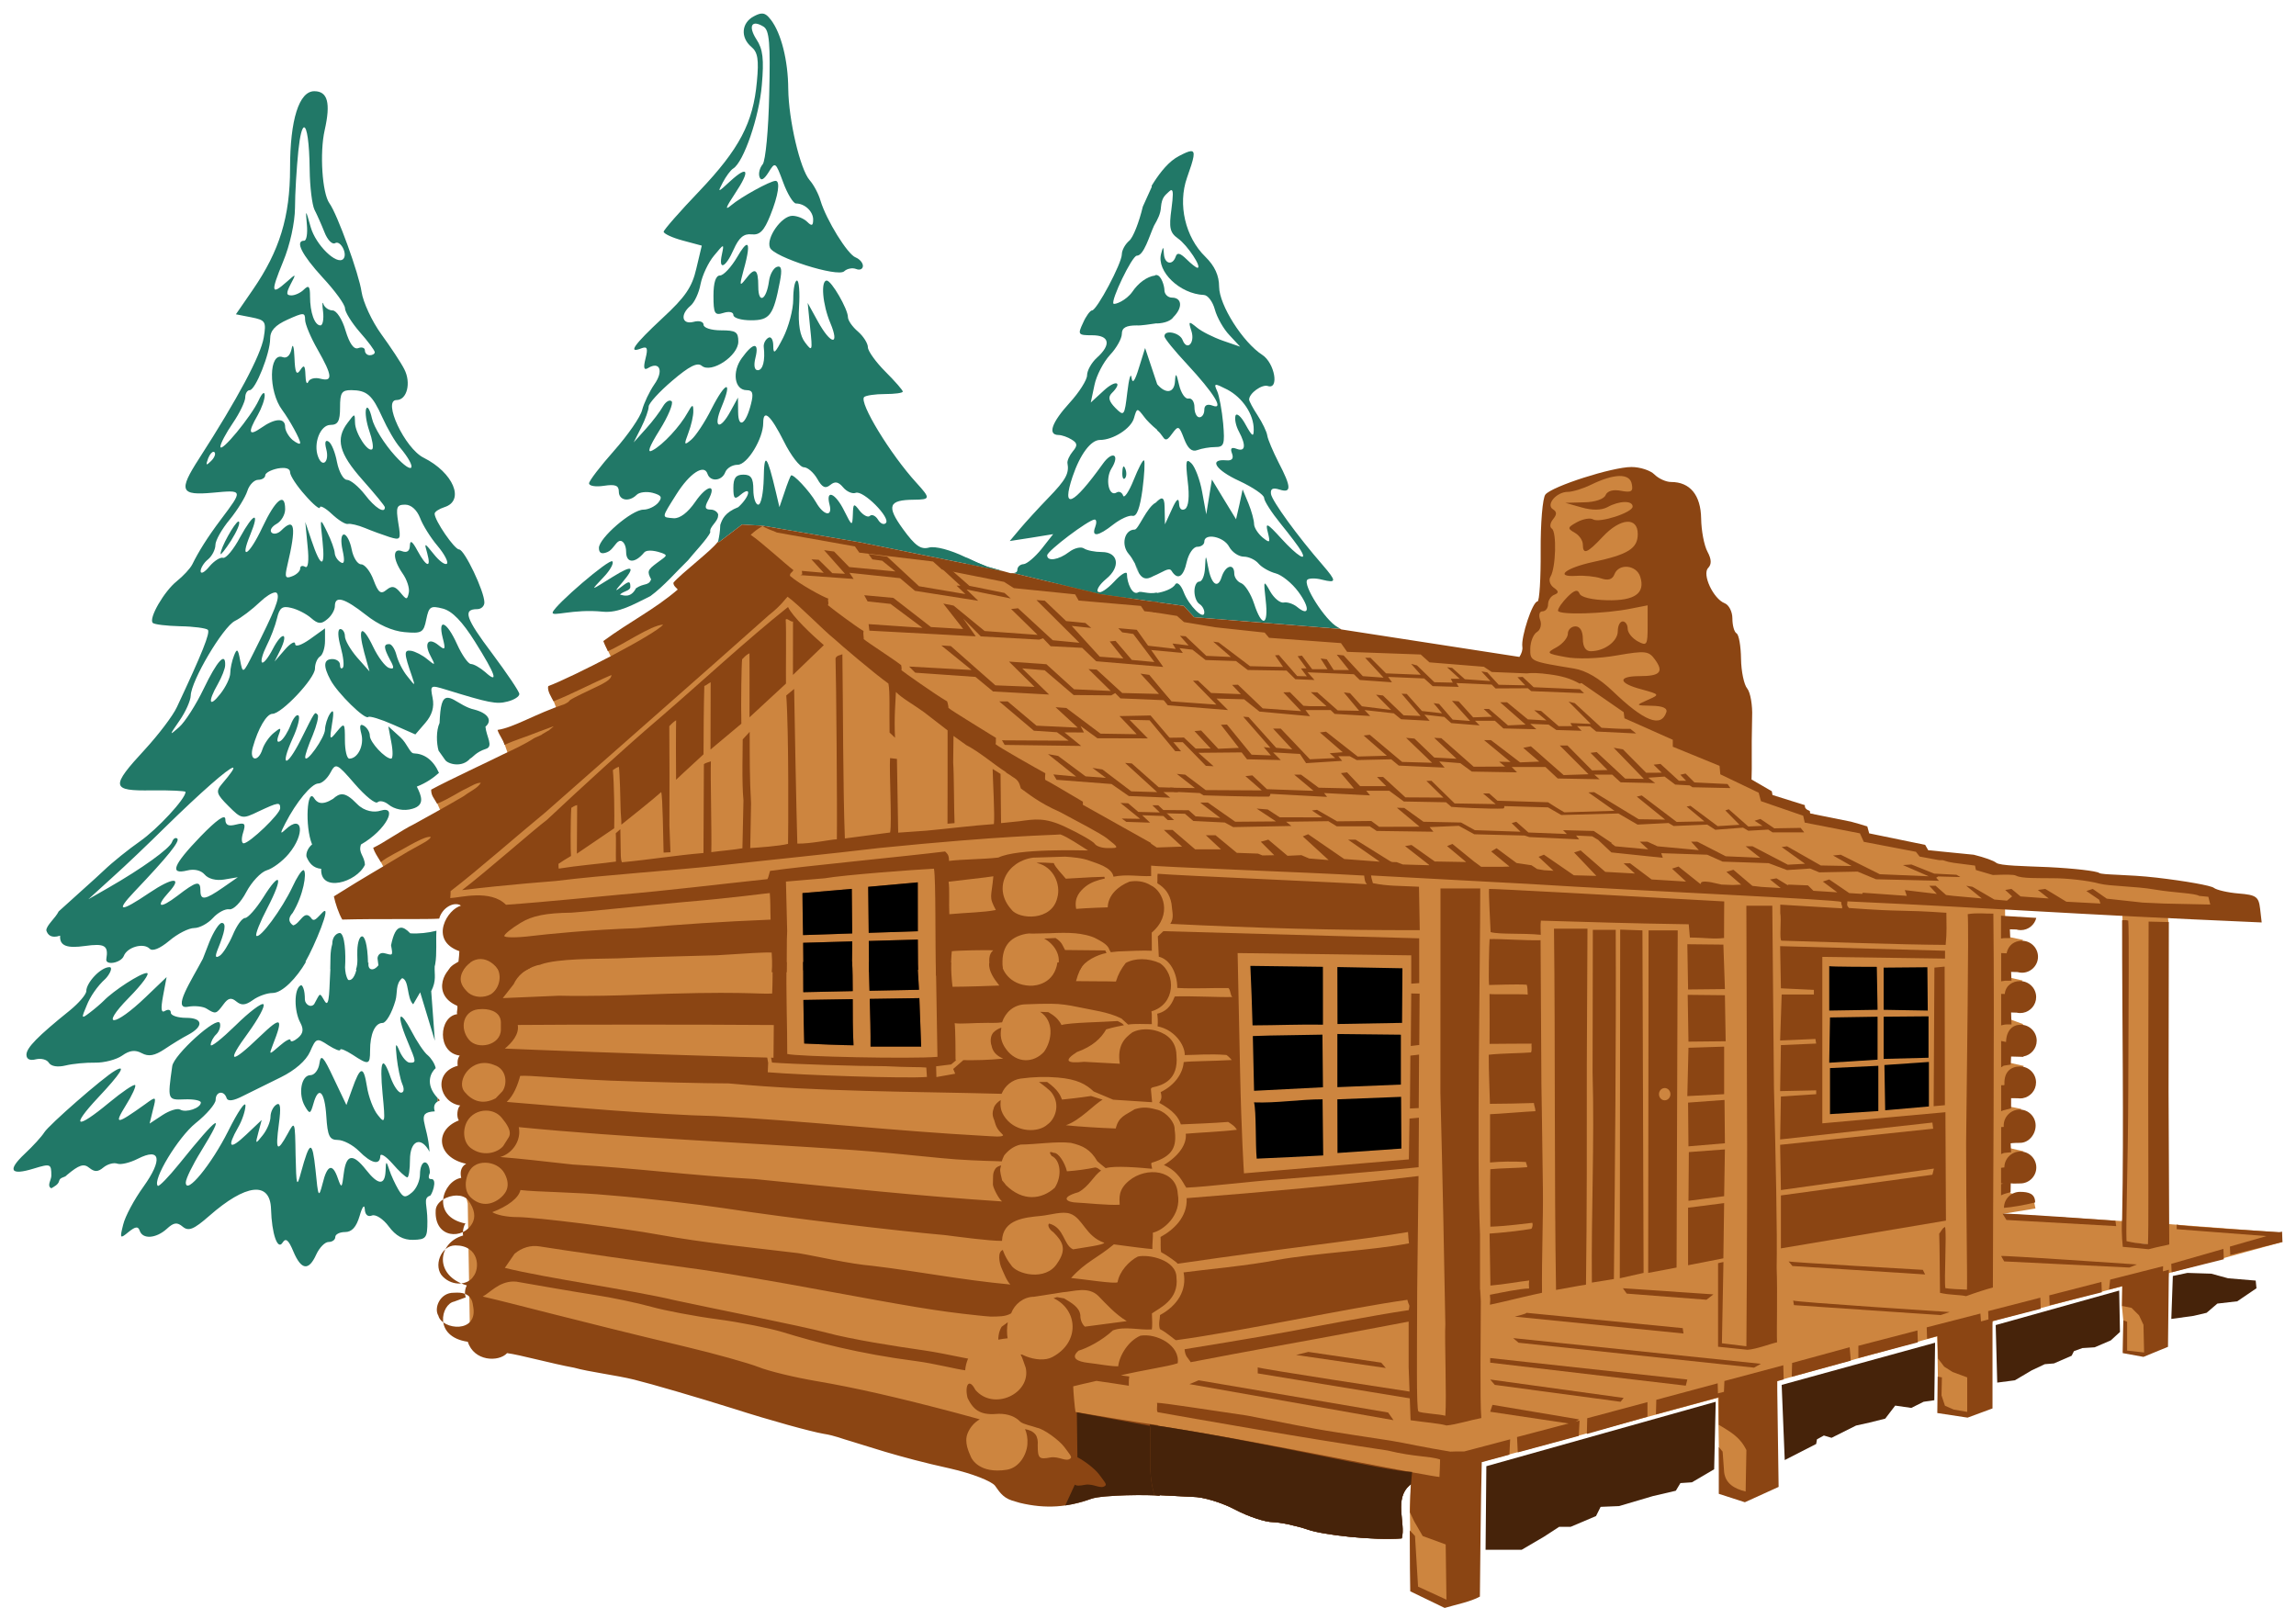 <?xml version="1.0" encoding="UTF-8"?>
<svg width="1221.46" height="855.474" xmlns="http://www.w3.org/2000/svg" xmlns:svg="http://www.w3.org/2000/svg">
 <title>Color log cabin</title>

 <g>
  <title>Layer 1</title>
  <path d="m535.54,794.988l15.04,4.904l43.811,-8.174l156.608,-8.174l-0.981,19.045l0.654,43.566l19.944,7.356l11.77,-5.885l5.722,-69.803l125.875,-34.166l0.817,49.042l14.386,4.25l15.04,-6.212l1.308,-56.072l85.088,-23.704l0.572,39.234l16.674,2.043c3.968,-13.425 8.754,-31.898 12.179,-49.369l68.986,-18.554l-0.204,10.381l0.756,7.969l-0.143,16.797l10.953,0.981l10.789,-7.52l2.534,-35.556l60.567,-16.593l-1.063,-4.986l-59.647,-4.516l-1.124,10.442l-10.902,1.747l-11.581,-1.252l-0.628,-12.531l-63.816,-3.862l17.328,-2.861l-0.981,-4.904l-12.424,-3.269l-0.654,-18.636l7.847,-3.596l-10.135,-2.289l8.828,-20.271l-6.539,-1.308l1.635,-12.097l6.212,-9.481l-8.828,-1.962l1.635,-7.52l6.866,-12.751l-7.193,-2.616l-0.327,-7.847l7.193,-12.751l-8.828,-1.962l0.981,-9.808l8.174,-9.808l-9.481,-1.962l-0.164,-15.367l62.447,3.596l1.635,174.672l12.587,1.144l10.275,-171.463l-0.468,-4.28l36.564,-6.43l-23.893,-7.894l-109.467,-10.252l-9.733,-5.272l-53.672,-10.424l-2.336,-4.968l-51.916,-15.845l-3.15,-6.413l-13.565,-7.286l-50.714,-159.012l-10.904,-1.285l-36.797,12.586l-1.002,51.527l-8.862,18.005l-1.926,18.93l-178.09,-22.536l-5.856,-6.122l-87.956,-17.784l-132.729,-25.754l-4.269,-0.472l-26.676,26.898l-54.058,36.788l2.994,6.382l-32.562,18.07l3.394,8.935l-29.374,13.881l3.566,10.203l-39.427,22.382l3.566,7.996l-35.207,20.488l5.334,10.352l37.404,0.487l7.309,44.113l-7.342,13.095l5.409,13.259l-4.399,13.422l6.227,12.114l-6.524,18.98l6.063,9.662l-4.726,15.22l6.063,15.547l-3.317,13.216l2.241,9.13l1.261,74.519l2.405,3.572l5.679,2.916l5.506,-0.023l6.867,-3.185l28.446,0.412l226.903,66.455" fill="#cd853f" id="cabin-background-fill"/>
  <path d="m633.469,80.438c-1.243,0.089 -3.25,1.004 -6.125,2.5c-5.484,2.793 -9.955,8.555 -13.5,14l0,0.031l-0.062,0.094c-0.375,0.578 -0.739,1.153 -1.094,1.719c0.005,0.202 0.024,0.444 0.031,0.656l-4.75,10.5c-1.973,8.262 -5.16,16.529 -7.312,18.219c-2.067,1.784 -3.844,4.966 -3.844,7.125c0,4.788 -13.338,29.875 -15.875,29.875c-0.939,0 -3.192,2.994 -4.781,6.656c-2.912,6.197 -2.633,6.562 4.875,6.562c9.206,0 10.321,4.896 2.531,11.938c-2.912,2.63 -5.25,6.839 -5.25,9.375c0,2.441 -4.24,9.118 -9.312,14.656c-9.481,10.422 -11.825,17 -5.906,17.094c1.777,0 4.965,1.122 7.031,2.438c3.1,1.877 3.224,3.183 0.594,6.281c-1.785,2.159 -3.032,4.967 -2.844,6.188c1.033,5.539 -0.833,8.924 -10.125,18.5c-5.449,5.634 -12.31,13.152 -15.219,16.625l-5.344,6.375l11.562,-1.781l11.531,-1.875l-6.188,7.875c-3.472,4.32 -7.81,8.001 -9.594,8.094c-1.783,0.1 -3.281,1.403 -3.281,3.094c0,1.047 -0.84,1.589 -2.375,1.688l2.594,0.531l43.938,10.656l30.25,4.25l14.125,1.969l5.562,6.031l77.875,6.25c-0.518,-0.365 -1.062,-0.694 -1.625,-1c-6.482,-3.474 -18.693,-22.559 -16.062,-25.188c0.939,-0.845 4.43,-0.939 7.906,0c7.695,1.879 7.695,0.855 0.281,-7.781c-13.332,-15.305 -26.968,-34.089 -27.531,-37.844c-0.376,-2.817 0.969,-3.47 4.531,-2.344c6.482,2.066 6.358,-1.293 -0.5,-14.438c-2.998,-5.915 -5.718,-12.309 -6,-14.281c-0.282,-2.066 -2.62,-6.868 -5.062,-10.625c-2.529,-3.849 -4.594,-7.685 -4.594,-8.531c0,-3.38 6.837,-8.252 9.938,-7.219c6.193,2.065 3.67,-12.213 -2.906,-16.531c-10.419,-6.761 -22.906,-26.485 -23,-36.25c0,-6.008 -2.333,-11.087 -7.312,-15.969c-10.702,-10.421 -14.752,-27.854 -9.781,-42.031c3.746,-10.521 4.734,-14.352 2,-14.156zm-10.312,20.719c1.052,-0.012 0.978,2.897 0.062,9.938c-1.409,10.141 -0.853,12.684 3.469,15.781c4.971,3.474 12.974,15.594 10.344,15.594c-0.658,0 -3.307,-2.059 -5.844,-4.594c-3.374,-3.285 -4.967,-3.692 -5.719,-1.344c-1.691,4.882 -5.905,3.945 -6.281,-1.406c-0.282,-4.221 -0.373,-4.193 -1.5,-0.062c-2.443,9.389 9.95,21.312 22.812,21.875c2.059,0.094 4.685,3.557 5.812,7.781c1.127,4.132 4.595,10.338 7.781,13.625l5.656,6.094l-9.219,-3.188c-5.073,-1.785 -11.339,-4.904 -13.875,-7.062c-4.227,-3.474 -4.535,-3.383 -2.844,1.875c2.067,6.385 -2.339,10.915 -4.688,4.812c-1.495,-3.943 -9.656,-5.632 -9.656,-1.969c0,1.127 5.432,7.77 12,14.812c14.459,15.585 20.013,24.598 13.531,22.062c-2.724,-1.033 -4.312,-0.191 -4.312,2.25c0,2.159 -1.122,3.969 -2.625,3.969c-1.503,0 -2.625,-2.464 -2.625,-5.375c0,-2.91 -1.434,-4.97 -3.219,-4.594c-1.691,0.375 -3.943,-2.9 -4.969,-7.312c-1.409,-6.197 -1.874,-6.664 -2.156,-1.969c-0.35,6.549 -5.019,6.927 -9.469,1.688l-6.438,-19.281l-3.281,10.5c-2.153,7.135 -3.468,8.817 -3.938,5.25c-0.376,-2.911 -1.405,0.585 -2.25,7.812c-1.503,12.675 -1.709,12.945 -6.406,8.25c-3.374,-3.474 -3.934,-5.622 -1.969,-7.688c6.2,-6.103 2.349,-7.51 -4.125,-1.5l-6.938,6.375l1.969,-9.312c1.033,-5.07 4.805,-12.275 8.281,-16.031c3.468,-3.662 6.281,-8.747 6.281,-11.188c0,-3.285 2.246,-4.5 7.969,-4.5c2.1,0.197 7.335,-0.682 10.562,-1.125c0.001,0.02 -0.001,0.074 0,0.094c4.494,-0.144 7.701,-1.568 8.875,-3.375c5.261,-5.258 4.44,-10.375 -0.719,-10.375c-2.161,0 -4.031,-1.809 -4.031,-3.969c0,-2.024 -1.604,-8.057 -4.344,-8.062c-0.183,-0 -0.37,0.006 -0.562,0.062c0.001,0.03 -0.001,0.156 0,0.188c-4.488,0.551 -9.111,4.149 -12.125,8.625c-3.382,4.788 -9.405,7.032 -10.062,6.375c-1.589,-1.595 9.877,-25.531 12.406,-25.531c3.758,0 6.71,-10.664 9.156,-15.969c1.988,-3.489 3.5,-6.296 3.688,-9.906c0.47,-5.352 2.309,-6.279 4.094,-8.062c0.611,-0.61 1.087,-0.933 1.438,-0.938zm23.75,103.594c0.725,-0.105 2.54,0.763 5.969,2.5c8.166,4.319 14.18,13.238 14.094,21.312c0,4.225 -0.837,3.666 -4.312,-2.625c-2.349,-4.412 -4.811,-6.471 -5.375,-4.781c-0.564,1.785 0.216,5.527 1.812,8.438c3.946,7.417 3.447,10.971 -1.25,9.188c-2.724,-1.034 -3.471,-0.286 -2.438,2.438c1.033,2.722 -0.002,3.969 -3,3.688c-9.582,-0.845 -5.8,5.148 6.875,10.969c7.226,3.38 13.219,7.435 13.219,9.031c0,1.597 3.967,7.771 8.844,13.781c4.792,5.914 9.654,12.31 10.688,14.188c3.844,6.479 -1.763,3.108 -10.406,-6.375c-7.602,-8.355 -8.565,-8.759 -7.156,-3.312c1.409,5.633 1.133,5.943 -2.812,2.75c-2.443,-2.066 -4.5,-5.278 -4.5,-7.156c0,-1.878 -1.309,-6.838 -3,-10.969l-3.094,-7.438l-1.688,8l-1.812,7.875l-6.469,-10.594l-6.375,-10.531l-1.5,9.219l-1.5,9.281l-2.156,-11.75c-1.127,-6.478 -3.777,-13.403 -5.656,-15.281c-3.006,-3.004 -3.284,-1.422 -2.062,9.375c1.033,8.262 0.473,13.623 -1.406,14.844c-1.785,1.033 -3.094,-0.089 -3.188,-3c-0.188,-3.285 -1.401,-2.259 -3.844,3.188l-3.656,7.969l-0.188,-9.281c-0.083,-6.258 -2.046,-4.947 -4.656,-2.312c-4.829,2.408 -9.314,14.375 -11.25,14.375c-5.441,0 -7.415,8.087 -3.188,12.969c1.084,1.231 2.25,3.076 3.281,5.031c0.935,1.774 1.758,3.624 2.25,5.188l-2.25,-5.188c2.978,9.678 6.342,8.649 9.969,6.688c4.924,-2.025 8.185,-4.846 9.5,-2.781c3.288,5.258 6.371,3.386 8.156,-4.875c1.033,-4.319 3.496,-7.875 5.562,-7.875c2.067,0 3.75,-1.216 3.75,-2.719c0,-4.789 10.408,-2.727 13.219,2.719c1.597,2.911 5.088,5.25 7.812,5.25c2.63,0 6.184,1.684 7.875,3.75c1.691,1.972 5.837,4.311 9.125,5.156c3.186,0.846 8.618,5.181 12,9.781c6.286,8.544 5.912,13.509 -0.656,8.062c-2.067,-1.689 -5.246,-2.719 -7.125,-2.344c-1.879,0.375 -5.089,-2.246 -7.156,-5.812c-3.57,-6.384 -3.659,-6.203 -2.438,4.594c1.597,13.708 -1.968,14.738 -6.188,1.781c-1.691,-5.164 -4.777,-10.03 -6.844,-10.875c-2.067,-0.752 -3.688,-3.122 -3.688,-5.094c0,-5.727 -4.777,-4.383 -6.75,1.906c-2.067,6.479 -5.528,3.827 -7.219,-5.656c-1.221,-6.479 -1.226,-6.48 -1.594,0.656c-0.196,4.037 -1.497,7.344 -3,7.344c-1.503,0 -2.625,2.338 -2.625,5.156c0,2.816 1.122,5.811 2.625,6.75c1.503,0.939 2.625,2.905 2.625,4.5c0,4.507 -8.276,-3.552 -11,-10.875c-1.409,-3.662 -3.373,-5.533 -4.406,-4.125c-1.242,2.419 -6.262,4.143 -9.812,4.688c-0,-0.079 0,-0.171 0,-0.25c-4.744,1.062 -8.434,-1.064 -9.938,-0.125c-3.1,1.877 -6,-5.024 -6,-9.719c0,-1.784 -3.117,-0.005 -6.781,4.031c-3.75,4.038 -7.592,6.502 -8.625,5.469c-1.033,-1.033 0.931,-4.059 4.312,-6.875c7.883,-6.385 6.573,-14.344 -2.25,-14.344c-3.664,0 -7.88,-0.844 -9.469,-1.875c-1.597,-1.128 -5.182,-0.284 -8,1.875c-5.535,4.225 -11.625,5.161 -11.625,1.781c0,-2.348 22.15,-19.062 25.25,-19.062c1.033,0 1.127,1.777 0.281,4.031c-2.067,5.445 1.585,4.979 9.656,-1.406c3.758,-2.91 8.371,-5.063 10.25,-4.594c2.247,0.47 3.935,-4.236 5.25,-13.906c1.033,-7.981 1.407,-15.03 0.844,-15.594c-0.564,-0.563 -2.995,4.148 -5.531,10.438c-2.529,6.29 -5.061,10.034 -5.625,8.25c-0.564,-1.69 -2.154,-2.439 -3.469,-1.594c-4.126,2.535 -6.124,-7.146 -2.75,-12.688c4.791,-7.604 0.565,-9.854 -4.594,-2.531c-15.963,22.252 -22.137,24.901 -16.031,6.688c4.04,-11.924 9.741,-19.438 14.531,-19.438c7.038,0 16.622,-6.117 18.125,-11.656c1.589,-5.54 1.68,-5.54 5.531,-0.469c0.851,1.246 3.865,4.388 6.844,6.781c0.002,0.071 -0.001,0.214 0,0.281c2.544,2.083 3.201,4.335 4.219,4.688c1.01,0.353 1.934,-0.528 3.625,-2.875c3.382,-4.6 3.752,-4.416 6.469,2.719c1.973,5.163 4.15,7.034 7.062,5.906c2.255,-0.844 6.463,-1.594 9.469,-1.594c4.697,0 5.158,-1.389 4.219,-12.562c-0.658,-6.947 -2.06,-14.654 -3.188,-17.188c-0.986,-2.16 -1.35,-3.239 -0.625,-3.344zm-49.062,43.438c-0.407,-0.062 -0.691,0.939 -0.75,2.875c-0.188,2.817 0.467,4.314 1.312,3.469c0.939,-0.845 1.033,-3.186 0.281,-5.062c-0.317,-0.81 -0.599,-1.244 -0.844,-1.281zm-83.688,48.5l0,3.281l19.844,4l-8.656,-2.406c-3.32,-1.278 -7.075,-2.92 -11.188,-4.875z" fill="#217867" id="tree1"/>
  <path d="m405.062,7.219c-1.116,0.084 -2.404,0.585 -4.094,1.5c-6.572,3.474 -7.132,11.275 -1.219,16.25c3.381,2.816 4.034,6.764 2.906,18.5c-1.97,21.875 -9.311,35.779 -30.531,58.125c-10.421,10.891 -18.97,20.654 -19.062,21.688c0,1.032 4.522,3.186 10.156,4.688l10.125,2.719l-2.906,12.219c-2.252,9.858 -5.826,15.11 -18.031,26.375c-15.303,14.272 -18.573,18.973 -11.25,16.062c3.193,-1.221 3.658,-0.107 2.25,5.438c-1.22,4.882 -0.847,6.376 1.312,5.062c6.289,-3.85 8.444,1.489 3.469,8.531c-2.723,3.942 -5.623,10.151 -6.562,13.719c-0.845,3.661 -7.614,13.425 -14.938,21.688c-7.324,8.262 -13.312,16.061 -13.312,17.375c0,1.409 3.557,1.97 7.875,1.312c6.103,-0.938 7.969,-0.192 7.969,3.094c0,4.695 5.464,5.725 9.5,1.688c1.409,-1.407 5.246,-1.877 8.531,-1.031c4.694,1.313 5.254,2.34 2.906,5.25c-1.689,1.972 -5.246,3.688 -7.875,3.688c-6.196,0 -23.656,15.116 -23.656,20.375c0,2.816 1.496,3.47 4.594,2.156c2.629,-1.033 4.31,-5.03 6.094,-5.781c2.066,-0.846 3.781,2.119 3.781,5.594c0,6.382 4.805,6.195 9.5,0.562c1.69,-2.16 7.372,-0.659 9.625,0.188c3.474,1.313 2.069,1.651 -2.812,5.312c-4.882,3.662 -5.252,4.4 -3,8.719c-1.444,3.548 -3.682,1.767 -8.062,4.688c-2.768,5.4 -6.662,3.815 -8.531,3.375c1.785,-1.879 5.531,-1.966 5.531,-4.125c0,-3.193 -0.744,-3.187 -4.688,-0.094c-3.756,2.911 -3.662,2.444 0.469,-2.344c7.136,-8.45 5.546,-9.54 -5.156,-2.875c-12.018,7.418 -12.324,8.079 -4.719,0c3.474,-3.661 5.44,-7.404 4.5,-8.25c-1.595,-1.595 -30.499,23.182 -31.719,27.125c-0.75,2.63 10.759,-1.941 26.625,-0.344c8.449,0.844 16.269,-3.814 25.344,-8.281c7.155,-5.221 14.028,-13.28 20.031,-19.062c2.042,-2.714 10.841,-11.961 11.844,-14.938c-0.714,-2.825 4.125,-5.619 4.125,-8.719c0.518,-1.292 -1.498,-3.312 -3.844,-3.312c-3.099,0 -3.472,-1.121 -1.406,-4.969c4.882,-9.015 -0.585,-8.356 -6.875,0.844c-3.943,5.727 -8.152,8.908 -11.438,8.719c-6.666,-0.562 -6.668,0.118 1.406,-12.75c7.041,-11.173 14.746,-16.257 16.531,-10.906c1.408,4.413 7.685,3.944 9.469,-0.844c0.845,-2.159 3.747,-3.938 6.562,-3.938c5.164,0 13.625,-13.894 13.625,-22.25c0,-7.699 3.926,-4.208 10.969,9.781c3.755,7.605 8.559,13.781 10.625,13.781c1.971,0 5.153,2.715 7.125,6.094c2.628,4.695 4.341,5.471 6.969,3.312c2.536,-2.066 4.31,-1.693 6.844,1.312c1.879,2.252 4.871,3.563 6.656,2.906c3.943,-1.597 18.785,13.34 16.062,16.062c-1.032,1.125 -2.998,0.285 -4.219,-1.875c-1.314,-2.066 -3.279,-2.937 -4.312,-1.906c-0.939,0.939 -3.404,-0.278 -5.375,-2.719c-3.193,-4.225 -3.468,-4.04 -3.656,1.969c-0.282,6.384 -0.463,6.294 -4.594,-1.969c-4.694,-9.576 -10.035,-11.732 -7.781,-3.188c1.69,6.665 -3.214,5.729 -7.25,-1.406c-3.474,-6.009 -12.28,-15.408 -13.312,-14.188c-0.375,0.469 -1.999,4.526 -3.406,8.844l-2.719,7.969l-1.875,-7.969c-4.695,-19.904 -6.28,-21.709 -6.469,-7.344c-0.188,7.699 -1.404,14 -2.906,14c-1.408,0 -2.625,-3.556 -2.625,-7.969c0,-6.197 -1.244,-8 -5.281,-8c-4.037,0 -5.344,1.805 -5.344,6.969c0,5.915 0.653,6.473 3.938,3.656c6.01,-4.975 4.79,1.116 -1.312,6.656c-7.233,2.87 -8.572,6.423 -9.594,9.469c-0.085,3.605 -0.608,6.29 -1.125,8.719c-0.067,0.122 -0.215,0.266 -0.312,0.406l0.781,-0.031l12.25,-9.312l10.969,0.656l51.812,8.812l75.094,15.156l0,-0.094l-7.312,-2.031c-3.54,-1.363 -7.563,-3.118 -12,-5.25c-7.793,-3.755 -15.775,-5.845 -19.062,-5c-4.412,1.221 -7.428,-0.925 -13.906,-9.844c-8.918,-12.299 -7.675,-15.501 5.844,-15.594c8.826,-0.1 8.917,-0.646 1.312,-9c-13.895,-15.21 -30.63,-42.715 -27.812,-45.625c0.939,-0.846 5.929,-1.594 11.094,-1.594c5.165,0 9.469,-0.561 9.469,-1.312c0,-0.75 -4.211,-5.556 -9.281,-10.625c-5.07,-5.07 -9.281,-10.966 -9.281,-12.938c0,-2.066 -2.371,-5.839 -5.281,-8.375c-2.911,-2.441 -5.344,-5.904 -5.344,-7.688c0,-4.225 -8.746,-19.438 -11.281,-19.438c-3.285,0 -2.224,12.766 1.906,22.531c5.164,12.299 0.354,11.832 -6.594,-0.75l-5.438,-9.875l1.312,13.25c1.315,12.299 1.131,12.852 -2.625,7.875c-2.816,-3.567 -3.845,-9.642 -3.281,-19.125c0.469,-7.698 0.002,-13.906 -1.125,-13.906c-1.126,0 -1.969,4.493 -1.969,10.031c0,5.447 -2.464,14.648 -5.375,20.375c-4.225,8.263 -5.25,9.194 -5.25,4.406c0,-3.474 -1.216,-5.344 -2.719,-4.312c-1.502,0.94 -2.532,3.092 -2.344,4.781c0.845,7.229 -0.466,12.406 -3.188,12.406c-1.784,0 -2.252,-2.525 -1.219,-6.656c2.064,-8.355 -1.053,-8.357 -7.25,0.188c-5.351,7.323 -3.947,17.094 2.625,17.094c3.099,0 3.689,1.68 2.281,7.219c-2.724,10.984 -6.781,13.607 -6.875,4.5l-0.094,-7.781l-3.938,7.219c-5.821,10.704 -9.474,8.922 -4.781,-2.25c6.01,-14.459 2.261,-13.896 -5.25,0.844c-3.568,7.229 -8.56,14.655 -10.906,16.625c-3.756,3.193 -3.941,2.823 -1.5,-3.656c1.502,-3.943 2.719,-9.215 2.625,-11.656c0,-3.755 -0.559,-3.568 -3,0.844c-4.037,7.324 -13.148,17.183 -18.688,20.094c-3.099,1.784 -1.977,-1.58 3.75,-10.781c4.601,-7.323 7.44,-14.279 6.406,-15.312c-1.126,-1.032 -3.123,0.185 -4.625,2.719c-1.408,2.535 -5.432,7.901 -9,11.844l-6.562,7.312l4.031,-8c2.161,-4.318 3.938,-9.279 3.938,-11.062c0,-1.69 5.646,-7.898 12.5,-13.719c9.108,-7.793 13.404,-9.941 15.75,-7.969c5.071,4.224 19.438,-5.271 19.438,-12.875c0,-5.164 -1.302,-6 -9.188,-6c-5.164,0 -9.312,-1.309 -9.312,-3c0,-1.595 -2.34,-2.345 -5.344,-1.5c-6.197,1.596 -7.227,-3.867 -1.594,-8.562c2.066,-1.689 4.5,-6.837 5.344,-11.531c0.939,-4.694 4.152,-11.557 7.156,-15.125c5.352,-6.479 5.439,-6.571 4.219,-0.75c-1.971,8.919 1.963,7.233 6.281,-2.625c2.816,-6.29 5.369,-8.438 9.5,-7.969c4.412,0.47 6.652,-1.895 9.938,-10.062c4.319,-10.704 5.441,-18.406 2.812,-18.406c-2.817,0 -18.494,8.649 -23.562,12.969c-3.568,3.004 -3.006,1.324 1.969,-6.188c8.262,-12.393 7.139,-15.42 -2.531,-6.594c-6.666,6.197 -6.848,6.197 -3.938,0.656c1.689,-3.191 4.124,-6.561 5.531,-7.406c5.539,-3.38 13.81,-27.414 15.219,-44.312c1.22,-13.895 0.567,-19.242 -2.812,-24.312c-4.6,-7.136 -2.634,-10.787 3.75,-6.844c3.098,1.972 3.657,8.897 3,36.125c-0.377,18.589 -1.966,35.216 -3.469,37.094c-1.596,1.878 -2.346,4.872 -1.688,6.75c0.751,2.253 2.34,1.411 4.781,-2.438c3.568,-5.821 3.745,-5.641 7.781,5.25c2.254,6.197 5.373,11.187 6.781,11.281c4.694,0 9.188,4.213 9.188,8.531c0,3.381 -0.747,3.66 -3.188,1.219c-1.784,-1.783 -5.34,-3.188 -7.875,-3.188c-5.727,0 -14.004,11.742 -11.938,16.906c1.877,5.071 36.151,15.973 39.531,12.594c1.502,-1.409 4.309,-1.97 6.281,-1.219c1.972,0.844 3.656,0.062 3.656,-1.625c0,-1.69 -1.778,-3.655 -3.844,-4.5c-4.319,-1.596 -15.59,-19.891 -18.688,-30.125c-1.033,-3.661 -3.652,-8.558 -5.812,-11c-5.07,-5.821 -11.187,-32.007 -11.375,-48.625c-0.094,-15.022 -3.743,-29.489 -9.188,-36.625c-1.878,-2.464 -3.234,-3.515 -5.094,-3.375zm-7.75,123.062c-0.862,-0.045 -2.576,2.059 -5.094,6.406c-3.192,5.446 -7.31,9.875 -9.188,9.875c-2.254,0 -3.469,3.739 -3.469,10.781c0,9.577 0.649,10.627 5.344,9.125c3.005,-0.938 5.25,-0.471 5.25,1.125c0,1.596 4.242,2.812 9.406,2.812c9.951,0 11.901,-2.535 15.375,-20.75c1.22,-6.384 0.752,-8.439 -1.594,-7.688c-1.784,0.563 -3.749,3.932 -4.219,7.5c-1.408,10.327 -5.719,12.482 -5.719,3c0,-9.576 -1.772,-10.603 -6.844,-3.844c-3.098,3.943 -3.19,3.294 -1.031,-4.688c2.508,-8.919 3.041,-13.591 1.781,-13.656z" fill="#217867" id="tree2"/>
  <path d="m167.187,48.531c-8.074,0 -12.875,15.119 -12.875,40.938c0,25.819 -5.54,43.939 -19.812,64.688l-9,13.062l8.156,1.594c7.605,1.503 8.065,2.237 6.656,10.781c-1.595,9.482 -13.782,32.391 -34.344,64.312c-11.172,17.275 -10.057,19.815 7.406,18.219c16.054,-1.503 16.048,-1.586 4.125,14.281c-7.136,9.482 -11.808,16.99 -15.188,23.844c-1.126,2.253 -4.807,6.184 -8.188,8.906c-6.76,5.352 -15.19,19.903 -12.844,22.25c0.846,0.845 7.397,1.594 14.531,1.781c7.231,0.095 13.811,1.031 14.75,1.875c1.408,1.502 -2.918,12.302 -16.438,41.125c-2.159,4.695 -9.865,14.738 -16.906,22.438c-18.59,20.092 -18.188,22.252 3.594,21.875c9.858,-0.093 17.906,0.28 17.906,0.844c0,3.661 -15.018,19.836 -24.312,26.312c-5.915,4.131 -14.556,11.056 -19.156,15.469c-4.602,4.413 -16.99,15.304 -24.031,21.781c-1.684,3.528 -6.654,7.486 -6.562,10.125c0.676,2.194 2.406,4.405 7.344,2.781c-0.444,5.718 4.206,6.721 13.031,5.5c10.796,-1.502 12.752,-0.261 11.531,6.969c-0.563,3.567 7.81,2.068 9.313,-1.688c1.784,-4.694 10.432,-7.16 13.719,-3.875c1.502,1.597 5.43,0.005 10.5,-4.219c4.412,-3.756 10.339,-6.75 13.25,-6.75c2.816,0 7.309,-2.434 9.938,-5.344c2.628,-2.911 6.559,-5 8.719,-4.625c2.159,0.375 6.121,-3.648 9.031,-9.188c2.818,-5.351 7.776,-10.624 10.875,-11.562c3.192,-0.939 8.465,-4.87 11.656,-8.719c8.92,-10.61 7.513,-21.607 -1.688,-12.969c-2.911,2.723 -2.91,2.165 -0.094,-3.281c5.821,-11.36 13.995,-21.219 17.562,-21.219c1.878,0 4.685,-2.525 6.375,-5.625c2.911,-5.445 3.391,-5.266 13.062,5.906c5.539,6.385 10.967,10.815 12.094,9.688c1.126,-1.031 3.747,-0.471 5.812,1.219c3.098,2.536 8.186,3.678 12.75,2.25c6.868,-1.924 4.696,-6.994 2.312,-11.781c5.044,-1.935 9.036,-4.822 11.781,-7.312c-3.056,-6.943 -7.836,-10.188 -13.375,-10.375c-2.066,0 -3.495,-5.183 -7.062,-8.469l-6.5,-5.906l1.594,8.531c0.939,4.788 0.846,8.656 -0.094,8.656c-3.191,0 -11.344,-8.745 -11.344,-12.219c0,-1.877 -1.404,-4.217 -3.094,-5.25c-2.161,-1.315 -2.533,-0.005 -1.406,4.312c1.596,6.103 -1.9,13.156 -6.406,13.156c-1.315,0 -2.344,-4.428 -2.344,-9.781c0,-9.294 -0.182,-9.569 -4.219,-4.688c-3.942,4.881 -4.033,4.7 -2.625,-4.125c1.127,-6.571 0.752,-8.066 -1.125,-5.25c-1.408,2.159 -2.532,5.902 -2.625,8.344c0,4.225 -10.344,18.787 -10.531,14.75c-0.095,-1.127 1.715,-6.399 3.969,-11.656c2.159,-5.258 3.376,-10.218 2.625,-10.969c-1.597,-1.596 -1.052,-2.461 -9.031,13.5c-7.605,15.021 -11.165,14.46 -4.312,-0.75c2.723,-5.821 4.127,-11.342 3.188,-12.281c-0.939,-0.938 -2.81,1.306 -4.219,5.062c-1.409,3.661 -3.842,7.5 -5.344,8.438c-1.784,1.127 -2.159,0.003 -1.031,-3.094c1.596,-4.132 1.225,-4.318 -2.531,-1.219c-2.441,1.971 -5.093,5.809 -6.031,8.625c-2.253,7.229 -7.222,6.385 -5.156,-0.938c2.816,-10.046 7.339,-17.812 10.438,-17.812c4.882,0 22.625,-18.806 22.625,-24.062c0,-2.63 1.217,-5.53 2.719,-6.469c1.409,-0.844 2.625,-4.588 2.625,-8.25l0,-6.688l-8,5.75c-4.693,3.285 -7.875,4.315 -7.875,2.531c0,-1.783 -2.527,-0.38 -5.531,3.094l-5.438,6.281l3.094,-6.188c4.6,-9.576 0.851,-9.951 -4.031,-0.469c-2.441,4.695 -4.998,7.876 -5.75,7.125c-0.751,-0.751 0.372,-4.681 2.438,-8.812c2.159,-4.224 4.624,-10.713 5.562,-14.656c1.314,-5.639 2.806,-6.751 7.594,-5.531c3.286,0.751 8.059,3.184 10.594,5.438c3.662,3.192 5.37,3.285 8.562,0.562c2.252,-1.783 4.031,-4.966 4.031,-6.938c0,-5.821 5.077,-4.325 16.438,4.594c6.572,5.257 14.178,8.657 20.562,9.219c9.294,0.845 10.217,0.26 11.625,-6.781c1.408,-6.854 2.272,-7.409 8.844,-5.719c4.976,1.314 10.333,6.859 17.094,17.656c10.984,17.464 12.76,22.792 5.438,16.125c-2.722,-2.346 -6.124,-4.312 -7.625,-4.312c-1.409,0 -4.777,-4.774 -7.406,-10.594c-5.446,-12.111 -10.317,-14.173 -7.594,-3.281c1.596,6.196 1.317,6.754 -2.156,3.938c-5.446,-4.506 -8.005,-1.228 -4.344,5.625c2.722,5.165 2.631,5.349 -1.688,1.781c-2.536,-2.159 -6.466,-4.123 -8.625,-4.5c-3.943,-0.562 -3.85,1.231 0.469,13.625c1.784,5.352 1.788,5.352 -2.438,0c-2.441,-2.911 -4.968,-7.995 -5.812,-11.281c-0.846,-3.286 -2.561,-5.906 -3.875,-5.906c-3.099,0 -3.006,1.866 0.469,8.438c2.346,4.225 2.161,5.158 -0.656,4.219c-1.877,-0.657 -5.715,-5.617 -8.344,-11.156c-5.915,-12.393 -8.443,-10.801 -4.781,2.906l2.812,10.125l-6.562,-7.406c-3.569,-4.131 -6.5,-9.185 -6.5,-11.25c0,-2.066 -1.123,-3.875 -2.438,-3.875c-1.502,0 -1.408,3.867 0.188,9.594c1.409,5.163 1.97,10.124 1.125,10.969c-0.845,0.844 -1.5,0.19 -1.5,-1.594c0,-1.689 -1.872,-3 -4.031,-3c-4.695,0 -5.068,3.584 -1.031,11.094c3.755,7.042 18.404,21.409 20.094,19.719c0.658,-0.657 6.583,1.12 13.156,4.031l11.906,5.25l5.25,-6.094c3.661,-4.226 4.876,-8.461 3.938,-13.25c-1.408,-6.947 -1.199,-7.035 7.062,-4.5c22.815,7.042 26.835,7.878 32.656,6.375c3.474,-0.845 6.406,-2.623 6.406,-4.031c0,-1.313 -6.582,-10.986 -14.469,-21.594c-14.083,-18.684 -15.761,-23.562 -7.969,-23.562c2.16,0 3.844,-1.591 3.844,-3.562c0,-5.915 -10.621,-28.188 -13.438,-28.188c-2.441,0 -13.031,-15.37 -13.031,-19.031c0,-1.032 2.339,-2.561 5.25,-3.5c10.985,-3.474 4.678,-18.394 -11.094,-26.281c-10.046,-4.975 -22.042,-30.688 -14.438,-30.688c5.633,0 7.88,-9.208 4.125,-16.438c-1.691,-3.38 -7.242,-11.741 -12.219,-18.594c-4.976,-6.853 -9.655,-16.992 -10.5,-22.531c-1.315,-9.389 -12.868,-41.303 -17.094,-47.125c-3.848,-5.35 -5.253,-26.857 -2.531,-38.875c3.286,-14.551 1.604,-20.75 -5.531,-20.75zm-5.438,19.219c1.501,-0.163 2.833,7.902 3,22.562c0.095,9.108 1.311,18.683 2.531,21.219c1.314,2.535 3.747,7.993 5.344,12.031c1.596,4.13 4.122,6.656 5.625,5.812c2.91,-1.784 6.879,5.902 4.344,8.438c-3.474,3.379 -14.558,-7.424 -17.281,-16.906c-2.723,-9.671 -2.813,-9.761 -2.062,-1.5c0.47,4.788 -0.186,8.656 -1.406,8.656c-5.07,0 -1.329,7.421 9.75,19.531c6.572,7.042 11.938,14.434 11.938,16.406c0,1.972 3.557,7.71 7.875,12.688c4.413,4.976 7.969,9.78 7.969,10.719c0,0.846 -1.217,1.594 -2.625,1.594c-1.502,0 -2.625,-1.154 -2.625,-2.562c0,-1.408 -1.591,-1.97 -3.562,-1.219c-2.347,0.846 -4.591,-2.333 -6.75,-9.375c-1.69,-5.914 -4.809,-10.688 -6.875,-10.688c-1.972,0 -4.218,-1.529 -4.875,-3.312c-0.564,-1.877 -0.751,-0.069 -0.188,3.969c0.47,4.037 -0.186,7.312 -1.406,7.312c-3.099,0 -5.531,-6.862 -5.531,-15.406c0,-5.352 -0.652,-6.192 -3.188,-3.75c-1.689,1.784 -4.809,3.188 -6.688,3.188c-2.817,0 -2.91,-1.117 -0.469,-5.906c3.098,-5.821 3.007,-5.82 -2.062,-1.312c-8.262,7.324 -8.634,5.618 -1.969,-10.625c3.756,-9.013 6.28,-20.739 6.375,-28.719c0,-7.511 0.843,-21.111 1.781,-30.406c0.877,-8.353 2.004,-12.326 3.031,-12.438zm-0.906,99.406c1.256,0.011 1.469,0.997 1.469,2.969c0,2.347 2.994,9.459 6.656,15.844c7.887,13.895 8.26,17.282 1.406,15.5c-2.816,-0.752 -5.717,-0.001 -6.375,1.688c-0.752,1.69 -1.406,0.098 -1.5,-3.562c-0.188,-5.257 -0.748,-5.818 -2.812,-2.625c-1.972,2.91 -2.749,1.231 -3.031,-6.656c-0.188,-5.821 -0.936,-8.005 -1.5,-4.812c-0.751,3.566 -2.528,5.283 -4.688,4.531c-7.512,-2.91 -7.792,18.111 -0.375,28.062c4.13,5.632 9.594,15.592 9.594,17.562c0,0.939 -1.809,0.19 -4.062,-1.594c-2.159,-1.878 -3.938,-4.999 -3.938,-6.969c0,-4.882 -5.333,-4.695 -12.656,0.469c-6.761,4.694 -7.351,2.732 -1.906,-6.75c2.066,-3.663 3.781,-8.435 3.688,-10.594c-0.093,-2.254 -1.529,-0.943 -3.219,2.812c-3.943,8.543 -20.344,28.444 -20.344,24.594c0,-1.596 2.994,-7.243 6.656,-12.594c3.661,-5.352 6.562,-11.53 6.562,-13.594c0,-2.16 1.123,-3.844 2.344,-3.844c3.098,0 10.906,-19.644 10.906,-27.344c0,-4.318 2.617,-7.215 9.281,-10.219c4.272,-1.927 6.588,-2.886 7.844,-2.875zm25.969,40.406c8.355,0.093 11.179,2.452 16.625,14.562c2.629,5.821 6.746,12.964 9.281,15.875c9.67,11.548 7.421,15.485 -2.531,4.5c-5.728,-6.29 -11.279,-15.212 -12.312,-19.906c-1.032,-4.601 -2.437,-6.941 -3.094,-5.062c-0.657,1.877 0.092,7.15 1.688,11.75c1.596,4.506 2.345,8.904 1.594,9.656c-2.16,2.159 -9.094,-8.367 -9.188,-14c-0.093,-5.163 -0.087,-5.163 -3.938,0c-6.572,8.638 -4.612,16.261 7.875,30.344c6.478,7.323 11.938,13.874 11.938,14.625c0,3.569 -5.273,0.292 -10.625,-6.75c-3.38,-4.318 -7.685,-7.875 -9.562,-7.875c-1.877,0 -4.249,-4.243 -5.281,-9.406c-0.939,-5.071 -2.904,-10.03 -4.5,-10.969c-1.69,-1.033 -2.157,0.369 -1.219,4.031c1.784,6.666 -1.966,10.227 -4.312,4.125c-2.723,-7.042 1.117,-17 6.562,-17c3.944,0 5.094,-1.957 5.094,-9.281c0,-7.792 0.836,-9.219 5.906,-9.219zm-73.219,32.812c0.197,0.002 0.373,0.092 0.531,0.25c0.752,0.751 0.002,2.904 -1.875,4.688c-2.629,2.629 -2.908,2.349 -1.5,-1.5c0.84,-2.06 1.99,-3.446 2.844,-3.438zm36.938,8.594c2.429,-0.013 3.781,0.802 3.781,2.281c0,1.784 3.588,7.306 8,12.188c4.319,4.976 7.875,7.876 7.875,6.562c0,-1.314 2.902,0.214 6.281,3.406c3.474,3.286 7.342,5.719 8.656,5.344c1.314,-0.281 5.339,0.653 9,2.156c3.567,1.502 9.495,3.654 12.969,4.781c6.103,1.878 6.284,1.512 4.781,-7.594c-1.314,-8.262 -0.851,-9.594 3.656,-9.594c3.193,0 6.216,2.745 7.906,6.969c1.408,3.85 5.62,10.588 9.281,14.906c3.662,4.32 5.907,8.657 5.062,9.5c-0.939,0.941 -4.027,-1.307 -6.938,-4.969c-5.07,-6.29 -5.252,-6.384 -3.562,-0.562c2.254,8.168 -0.4,7.481 -5.188,-1.344c-2.723,-5.071 -3.938,-5.911 -4.031,-2.719c-0.095,2.913 -1.496,3.941 -4.125,3c-5.164,-2.064 -5.071,4.146 0.188,11.75c2.346,3.287 3.844,7.873 3.375,10.219c-0.846,4.038 -1.214,4.038 -4.5,0c-2.911,-3.473 -4.496,-3.753 -7.406,-1.406c-3.005,2.535 -4.34,1.51 -6.875,-5.25c-1.689,-4.601 -4.685,-8.344 -6.562,-8.344c-1.972,0 -4.218,-3.586 -5.062,-7.906c-0.846,-4.413 -2.716,-7.969 -4.125,-7.969c-1.502,0 -1.783,3.462 -0.75,8.25c1.314,5.821 0.941,7.814 -1.031,6.5c-1.689,-1.032 -3.031,-3.185 -3.125,-4.969c-0.093,-1.69 -1.872,-6.774 -4.031,-11.094c-3.849,-7.885 -3.845,-7.893 -2.438,5.062c1.502,14.457 -0.93,14.177 -5.906,-0.656l-3.281,-9.75l1.219,12.75c0.844,7.981 0.284,12.126 -1.312,11.094c-1.502,-0.845 -2.625,-0.471 -2.625,0.938c0,1.408 -1.997,3.28 -4.344,4.125c-3.568,1.409 -3.94,0.383 -2.531,-5.625c4.977,-20.936 4.042,-26.011 -3.188,-18.781c-1.689,1.689 -4.029,2.252 -5.156,1.125c-1.127,-1.126 0.09,-3.185 2.625,-4.594c2.535,-1.407 4.594,-4.901 4.594,-7.812c0,-9.295 -5.053,-5.334 -12.094,9.594c-7.136,15.208 -12.415,18.303 -6.406,3.844c5.164,-12.581 1.792,-11.738 -5.438,1.406c-3.474,6.572 -7.591,11.469 -9.094,11c-1.408,-0.47 -4.715,1.59 -7.25,4.594c-2.535,3.099 -4.594,4.221 -4.688,2.531c0,-1.597 1.684,-4.497 3.938,-6.281c2.159,-1.784 3.938,-5.278 3.938,-7.719c0,-2.347 3.401,-8.431 7.625,-13.5c4.131,-5.071 8.342,-11.933 9.375,-15.219c1.033,-3.286 3.686,-5.906 5.75,-5.906c2.066,0 3.75,-1.123 3.75,-2.344c0,-1.315 2.995,-2.936 6.656,-3.688c1.033,-0.188 1.971,-0.277 2.781,-0.281zm-23.719,28.469c-1.944,0.565 -9.556,14.108 -9.469,17.281c0,0.844 2.526,-2.368 5.625,-7.156c3.005,-4.789 4.97,-9.279 4.125,-10.031c-0.038,-0.041 -0.073,-0.084 -0.125,-0.094c-0.05,-0.01 -0.093,-0.018 -0.156,0zm19.375,37.781c0.562,-0.057 0.976,0.086 1.188,0.438c1.597,2.441 -0.951,8.717 -12.5,31.719c-5.632,11.267 -5.717,11.262 -7.125,3.938c-1.127,-6.196 -1.685,-6.568 -3.281,-2.438c-1.033,2.629 -1.969,6.841 -1.969,9.188c0,2.441 -2.371,7.433 -5.281,11.094c-6.009,7.698 -6.851,4.42 -1.312,-5.25c2.066,-3.662 3.875,-8.185 3.875,-9.969c0.282,-7.323 -4.239,-2.428 -11.375,12.406c-4.13,8.638 -10.058,17.84 -13.062,20.469c-5.445,4.788 -5.446,4.699 0.188,-3.469c3.192,-4.602 5.844,-10.527 5.938,-13.25c0.189,-7.888 17.085,-36.432 23.469,-39.719c3.286,-1.596 9.275,-6.181 13.406,-10.125c3.098,-2.957 6.158,-4.86 7.844,-5.031zm91.844,56.031c-2.878,0.113 -3.785,4.186 -4.188,13.406c-1.876,4.06 -1.678,10.718 -0.531,14.719l3.469,4.906c1.353,2.129 8.888,4.452 13.344,-0.688c1.408,-0.563 2.899,-3.404 8.438,-5.188c4.074,-1.327 0.205,-6.396 -0.312,-11.781c3.755,-3.155 1.636,-7.133 -5.969,-9.125c-4.037,-0.847 -7.933,-3.592 -10.656,-5.094c-1.455,-0.798 -2.634,-1.194 -3.594,-1.156zm-114.219,37.188c0.079,-0.014 0.132,-0.01 0.188,0c0.8,0.148 -1.014,2.913 -6.031,8.781c-3.286,3.85 -2.79,5.272 3.5,11.562c7.042,7.042 7.394,7.131 16.125,2.906c10.422,-4.882 11.469,-5.069 11.469,-1.688c0,3.005 -16.246,18.587 -19.438,18.688c-1.127,0 -1.315,-2.558 -0.281,-5.75c1.502,-4.788 0.944,-5.44 -3.844,-4.219c-4.037,1.032 -5.625,0.285 -5.625,-2.906c-0.094,-2.816 -4.612,0.362 -13.25,9.281c-14.552,15.117 -16.608,20.378 -7.031,18.031c3.756,-0.939 7.309,-0.098 9.281,2.156c1.878,2.253 6.025,3.407 10.438,2.656l7.219,-1.219l-7.969,5.531c-9.483,6.572 -11.938,6.946 -11.938,1.594c0,-5.54 -2.078,-5.073 -12.312,2.812c-9.39,7.135 -11.824,6.105 -4.5,-1.969c7.51,-8.262 2.175,-8.076 -10.406,0.375c-15.397,10.421 -18.234,10.234 -8,-0.562c18.027,-18.965 24.407,-26.936 22.906,-28.344c-0.94,-0.751 -2.156,-0.004 -2.812,1.875c-1.313,3.473 -15.85,13.984 -33.875,24.312l-10.625,6.094l12.781,-11.625c7.041,-6.291 19.52,-18.238 27.781,-26.406c19.697,-19.321 33.788,-31.522 36.25,-31.969zm58.219,14.156c-1.644,-0.031 -3.121,0.871 -4.875,2.438c-6.009,3.755 -8.561,2.036 -10.062,-0.406c-3.755,-5.915 -5.006,15.079 -1.062,24.656c-1.903,1.463 -3.408,4.356 -2.969,6.531c1.438,3.433 3.528,6.027 7.812,6.438c-0.652,12.926 18.908,7.185 23.25,-2.125c-0.154,-4.817 -3.662,-6.198 -2.094,-10.812c13.613,-7.792 19.952,-21.004 10.375,-18c-3.193,1.034 -8.431,0.537 -12.469,-3.594c-3.433,-3.539 -5.793,-5.085 -7.906,-5.125zm-20.531,40.344c-0.063,-0.01 -0.143,0.008 -0.219,0.031c-1.059,0.327 -3.438,3.966 -5.656,8.812c-5.632,11.924 -17.371,27.878 -19.25,26.094c-0.657,-0.752 1.994,-7.426 5.938,-14.938c8.638,-16.616 7.044,-20.365 -2.344,-5.344c-3.755,5.915 -8.091,10.812 -9.594,10.812c-1.596,0 -4.498,4.117 -6.562,9.094c-2.16,4.975 -5.247,9.967 -6.938,11c-2.252,1.408 -2.565,0.537 -1.156,-3.125c4.036,-9.858 4.815,-14.344 2.281,-14.344c-1.409,0 -4.434,4.678 -6.688,10.312l-3.406,8.781c-6.272,11.89 -16.488,27.173 -7.938,25.5c3.568,-0.657 8.091,-0.19 9.969,1.031c4.788,3.004 5.057,2.914 8.906,-2.25c2.535,-3.474 4.152,-3.848 6.875,-1.594c2.723,2.253 4.869,2.066 8.812,-0.75c2.816,-2.067 7.527,-3.75 10.438,-3.75c5.258,0 12.835,-7.987 17.812,-16.562c-0.089,-0.006 -0.221,-0.026 -0.312,-0.031c4.768,-8.175 14.477,-31.543 9.156,-26.312c-3.286,3.286 -4.591,5.504 -6.281,2.781c-3.634,-4.36 -5.721,3.365 -9.406,4.156c-2.931,-2.069 -2.311,-4.352 -0.25,-6.625c5.821,-9.576 7.564,-21.185 5.969,-22.688c-0.047,-0.047 -0.093,-0.084 -0.156,-0.094zm51.688,30.625c-2.331,0.177 -3.922,3.369 -5.156,9.375c1.127,5.914 0.787,5.282 -3.344,4.25c-2.723,-0.751 -3.844,1.342 -3.844,2.75l0.438,3.406c0,0.082 0.022,0.146 0.062,0.219c-0.018,0.013 -0.044,0.018 -0.062,0.031c-2.295,3.098 -5.82,2.966 -5.219,-1.406c-0.102,0.015 -0.183,0.018 -0.281,0.031c-0.274,-10.246 -1.845,-14.208 -3.281,-14.031c-1.175,0.144 -2.242,3 -2.406,7.312c-0.178,3.437 0.525,6.877 -0.719,10.312c0.073,0.074 0.143,0.126 0.219,0.188c-0.73,2.957 -2.175,5.981 -4.375,5.344c-1.222,-1.88 -1.554,-4.329 -1.656,-6.594c0.473,-7.481 -0.095,-17.68 -2.688,-18.375c-1.502,0 -4.125,1.619 -4.125,5.938c-1.245,4.266 -0.885,8.513 -1.062,13.312c0.023,0.002 0.04,-0.002 0.062,0c-0.607,8.622 -0.223,21.911 -3.094,16.906c-2.818,-4.788 -2.152,-4.384 -5.531,1.719c-1.9,2.2 -4.843,0 -4.938,-2.438c0,-2.581 -0.269,-4.619 -0.75,-5.875c-0.482,-1.255 -0.859,-2.063 -1.656,-1.594c-3.38,2.066 -3.38,13.523 0,19.812c1.878,3.474 1.503,5.747 -1.312,8.094c-2.159,1.784 -3.938,2.346 -3.938,1.125c0,-1.127 -2.619,0.277 -5.719,3c-5.727,4.976 -5.753,4.977 -3.781,-0.188c5.914,-15.021 4.703,-15.766 -6.844,-4.688c-15.679,15.115 -18.112,14.242 -6.094,-2.094c5.352,-7.418 9.001,-14.155 8.062,-15.094c-0.938,-0.94 -7.613,4.116 -14.844,11.25c-7.323,7.136 -13.219,11.847 -13.219,10.344c0,-1.502 1.311,-4.059 3,-5.656c1.597,-1.596 2.437,-4.309 1.875,-5.906c-1.315,-4.131 -24.594,16.897 -25.344,22.906c-2.536,18.026 -2.545,18.032 6.562,17.656c4.788,-0.187 8.656,0.562 8.656,1.688c0,2.91 -7.901,5.627 -11,3.75c-1.408,-0.846 -5.62,0.465 -9.375,2.906l-6.875,4.531l1.781,-7.344c1.879,-7.23 1.79,-7.319 -4.219,-2.906c-15.398,10.985 -16.698,11.078 -10.219,0.562c3.38,-5.351 5.532,-10.217 4.969,-10.781c-0.657,-0.657 -6.865,3.555 -13.906,9.375c-17.557,14.552 -20.646,13.147 -5.906,-2.625c12.205,-12.957 15.415,-18.131 9.031,-14.375c-6.384,3.662 -35.121,28.839 -37.562,32.781c-1.408,2.253 -6.025,7.306 -10.344,11.344c-9.482,8.918 -7.706,11.755 4.781,7.906c8.92,-2.723 9.312,-2.541 9.312,3.844c0,2.22 -2.574,5.413 0,6.656c1.522,-0.931 3.668,-1.936 4.125,-3.844c0.539,-2.253 2.982,-1.685 4.125,-3.188c6.479,-5.445 9.027,-6.285 11.938,-3.844c2.817,2.254 4.589,2.253 7.5,-0.188c2.159,-1.784 5.466,-2.719 7.344,-2.062c1.877,0.751 6.837,-0.465 11.063,-2.625c12.018,-6.102 13.234,0.448 2.906,14.906c-4.881,6.76 -9.749,15.774 -10.781,20.188c-1.878,7.417 -1.694,7.693 2.812,3.938c3.756,-3.005 5.155,-3.191 6,-0.656c1.597,4.6 8.648,4.132 14.375,-1.031c3.755,-3.475 5.527,-3.661 8.531,-1.125c3.1,2.534 5.832,1.416 14,-5.719c19.528,-17.182 32.469,-18.677 32.938,-3.75c0.376,13.238 3.497,22.164 6.125,17.938c1.69,-2.722 3.183,-1.509 5.719,4.594c4.224,10.046 8.181,10.607 12.219,1.688c1.69,-3.662 4.59,-6.656 6.562,-6.656c1.972,0 3.562,-1.154 3.562,-2.656c0,-1.409 2.34,-2.625 5.156,-2.625c3.661,0 6.028,-2.615 7.812,-8.625c1.314,-4.693 2.531,-6.378 2.719,-3.656c0.094,3.004 1.591,4.407 3.844,3.469c1.972,-0.752 5.996,1.87 8.906,5.812c3.755,5.071 7.711,7.246 12.969,7.156c6.947,-0.188 7.594,-0.955 7.594,-9.969c0,-8.638 -2.364,-11.974 1.125,-13.438c0.885,0.779 4.757,-9.323 0.781,-8.938c-1.709,0.088 -1.198,-1.901 -0.594,-3.344c0,-3.004 -1.217,-5.531 -2.625,-5.531c-1.502,0 -2.625,2.807 -2.625,6.281c0,3.474 -1.965,7.873 -4.312,9.75c-3.568,3.005 -4.59,2.819 -7.219,-1.594c-1.69,-2.911 -3.873,-7.589 -4.812,-10.5c-1.596,-4.882 -1.782,-4.883 -1.969,0.656c-0.376,7.793 -3.927,7.606 -10.406,-0.656c-7.041,-8.919 -10.53,-8.359 -11.844,1.969c-0.939,7.886 -1.215,8.07 -3.094,2.719c-2.816,-8.356 -5.715,-7.516 -8.156,2.625c-2.066,7.98 -2.374,7.427 -3.781,-7.312c-1.69,-15.961 -2.993,-15.774 -7.688,1.312c-2.253,8.451 -2.531,7.493 -2.906,-9.219c-0.282,-18.027 -0.369,-18.385 -4.219,-11.25c-5.633,10.234 -6.565,9.115 -4.688,-5.062c1.221,-9.013 0.847,-11.846 -1.312,-10.438c-1.69,1.033 -3.125,3.935 -3.125,6.469c0,2.535 -1.871,6.965 -4.125,9.781c-3.943,4.977 -4.034,4.884 -2.344,-1.406l1.781,-6.688l-8.25,7.812c-8.825,8.356 -10.416,6.953 -4.312,-3.844c2.159,-3.661 3.843,-8.839 3.938,-11.562c0,-2.816 -4.056,3.204 -9.125,13.344c-9.013,18.026 -22.625,34.541 -22.625,27.5c0,-1.972 3.587,-9.302 8,-16.438c13.613,-22.157 9.843,-19.976 -11.562,6.594c-5.634,6.947 -10.687,12.189 -11.344,11.625c-3.005,-3.005 10.799,-25.802 20.094,-33.312c5.915,-4.694 10.688,-10.34 10.688,-12.406c0,-4.506 4.405,-5.255 5.812,-1.031c0.658,1.972 3.585,1.598 8.844,-1.125c4.413,-2.16 13.334,-6.588 20,-9.875c7.605,-3.755 13.403,-8.805 15.562,-13.594c3.193,-7.323 3.585,-7.506 9.688,-3.469c3.568,2.253 6.375,3.378 6.375,2.438c0,-0.939 2.901,0.277 6.562,2.625c8.543,5.633 9.312,5.449 9.312,-2.156c0,-8.919 2.62,-14.75 6.656,-14.75c1.877,0 4.966,-5.334 6.844,-11.906c1.189,-3.974 -0.113,-8.907 3.594,-11.938c3.842,1.184 2.316,10.552 5.844,13.938l3.719,-6.406l7.812,25.781l-1.938,-26.375c2.892,-5.705 1.628,-8.934 1.844,-13.094c0.001,-0.021 -0.001,-0.041 0,-0.062c0.094,-0.391 0.206,-0.802 0.281,-1.219c0.991,-5.49 0.3,-12.862 0.656,-17.781c-4.243,1.105 -9.5,1.692 -13.938,1.375c-2.011,-2.127 -3.664,-3.106 -5.062,-3zm-154.969,21c-4.694,0 -12.312,8.307 -12.312,12.719c0,1.784 -3.962,6.369 -8.656,10.219c-17.369,13.989 -23.187,19.994 -23.187,23.656c0,2.341 1.808,3.281 5,2.438c2.817,-0.658 5.906,0.091 6.938,1.875c1.221,1.877 4.681,2.439 8.906,1.406c3.849,-0.939 10.899,-1.59 15.688,-1.5c4.788,0.094 11.276,-1.591 14.375,-3.75c3.944,-2.817 6.933,-3.19 10.406,-1.312c3.663,1.972 6.867,1.411 12.219,-2.156c4.038,-2.723 9.558,-6.092 12.469,-7.594c8.449,-4.506 7.982,-9.031 -1.031,-9.031c-4.413,0 -8.156,-1.217 -8.156,-2.719c0,-1.596 -1.31,-1.97 -3,-1.031c-2.159,1.409 -2.439,-0.833 -1.125,-7.969l1.875,-9.969l-11.094,10.625c-16.806,16.149 -24.867,16.524 -9,0.375c7.135,-7.23 11.44,-13.156 9.562,-13.156c-3.287,0 -17.649,9.306 -22.906,14.75c-1.503,1.503 -4.872,4.403 -7.5,6.375c-4.413,3.38 -4.599,3.198 -1.5,-4.031c1.689,-4.319 5.525,-10.119 9.938,-14.062c2.115,-2.182 4.16,-6.156 2.094,-6.156zm155.219,26.312c-1.153,-0.072 -0.168,4.701 3.344,13.062c4.695,11.266 4.786,11.438 1.219,11.438c-1.502,0 -3.841,-2.621 -5.344,-5.906c-2.159,-5.164 -2.438,-4.606 -1.594,3.281c0.564,5.164 1.874,11.372 2.906,13.906c1.22,2.723 0.94,4.688 -0.656,4.688c-1.408,0 -3.872,-3.556 -5.469,-7.969c-4.318,-12.675 -6.002,-9.307 -4.312,8.625c1.502,15.397 1.319,16.132 -2.531,11.25c-2.347,-2.816 -4.967,-9.742 -5.812,-15.281c-1.783,-11.172 -3.493,-10.893 -7.906,1.594l-3,8.344l-6.75,-14.156c-5.54,-11.829 -6.843,-13.164 -7.594,-8c-0.47,3.474 -2.653,6.281 -4.812,6.281c-4.883,0 -6.661,10.053 -2.906,16.531c2.535,4.319 2.904,4.227 4.5,-1.312c2.723,-9.859 6.03,-6.77 6.875,6.656c0.657,10.516 1.681,12.594 6.094,12.594c2.911,0 7.995,2.619 11.281,5.906c6.571,6.665 11.157,7.696 11.344,2.719c0,-1.877 2.9,-0.068 6.469,3.969c3.473,4.038 7.062,7.312 7.906,7.312c0.751,0 1.406,-4.21 1.406,-9.281c0,-10.421 5.899,-12.888 10.406,-4.344c-0.979,-15.465 -7.887,-20.923 2.812,-21.5c-0.851,-2.509 -0.156,-4.203 1.469,-5.219l0,-1.906c-7.099,-7.618 -3.345,-13.863 -1,-15.875c-0.469,-2.347 -2.435,-5.341 -4.219,-6.844c-1.878,-1.408 -5.901,-7.429 -8.906,-13.25c-2.631,-4.958 -4.43,-7.263 -5.219,-7.312z" fill="#217867" id="tree3"/>
  <g fill="#8b4513" id="cabin">
   <path d="m607.531,510.312c-3.18,-0.015 -6.229,0.664 -8.656,2.031c-2.341,2.969 -4.06,6.074 -5.219,9.875c-6.396,-0.212 -11.378,-0.05 -21.219,-0.219c1.174,-4.429 2.692,-7.406 4.469,-9.75c-2.623,-0.441 -3.619,0.041 -14.344,-0.219c-1.699,11.11 -11.002,12.561 -14.719,12.406c-11.065,-0.46 -15.107,-8.852 -15,-12.281c-2.509,0.034 -4.654,0.01 -6.625,0.188c-0.345,4.182 2.471,8.331 5.406,12c-3.023,0.152 -18.396,0.656 -24.875,0.656c-0.431,-3.027 -0.867,-9.721 -0.781,-12.938c-5.154,-0.059 -4.245,-0.018 -8.094,0.062l0.844,50.156c-14.109,1.186 -74.811,-0.139 -79.906,-1.531c0.069,-12.571 -0.773,-35.768 -0.312,-48.844c-2.371,-0.087 -4.446,-0.04 -7.469,0.469c0,4.318 0.012,10.581 -0.25,16.219c-7.387,0.454 -16.729,-1.504 -74.188,0.75c-5.071,0.187 -23.196,0.782 -39.156,0.406l-29.969,1.281l5.781,-7.375c2.004,-4.277 5.943,-8.674 14.719,-10.625c-15.137,-0.184 -10.241,1.037 -24.875,0.188c4.6,4.6 2.927,12.573 -1.938,15.75c-3.755,2.066 -8.793,1.845 -12,-0.781c-2.656,-2.528 -5.316,-5.685 -3.438,-10.406c1.036,-3.162 2.697,-4.16 4.625,-5.875c-1.718,0.303 -4.283,0.074 -5.656,0.25c-8.52,1.992 -15.54,16.962 -1.438,22.969c0.416,1.821 -0.484,3.013 -0.031,4.438c-9.831,1.334 -10.855,20.469 1.344,22.031c-1.291,1.672 -1.279,3.987 -1.062,5.438c-13.357,3.547 -9.932,19.503 1.344,21.125c-1.528,1.099 -2.176,5.912 -0.75,7.938c-13.374,5.207 -11.559,19.844 3.906,23.062c-2.9,1.609 -3.326,4.668 -2.625,7.5c-9.67,1.53 -16.631,20.505 2.281,24.312c-1.037,1.059 -1.716,4.798 -1.281,6.344c-13.753,3.945 -15.58,21.417 1.969,26.562c-0.991,1.864 -1.335,4.28 -0.562,6.344l-6.219,2.281c-6.758,1.278 -11.288,18.622 7.312,21.375c3.221,10.382 16.348,10.933 20.906,6.031c6.757,0.863 23.727,5.591 35.625,7.75c7.979,2.254 22.423,3.996 31.906,6.344c9.482,2.347 33.345,9.304 53.062,15.5c19.622,6.291 41.116,12.187 47.688,13.312c6.479,1.033 9.78,2.67 14.562,3.969c6.473,1.844 24.677,8.335 52.938,14.531c11.641,2.629 21.873,6.748 23.75,9.094c1.877,2.441 3.742,6.247 9.094,7.938l4.125,1.219c13.972,3.361 25.575,2.318 38.156,-2.188c5.911,-2.066 31.459,-2.283 36.25,-1.531c-0.297,-8.892 -0.906,-24.462 -1,-37.625c-13.833,-1.842 -30.026,-4.765 -43.781,-7c-0.415,-2.142 -1.187,-11.19 -1.219,-13.656c5.989,-1.535 12.51,-2.838 22.938,-5.312c15.704,-3.728 27.121,-5.083 32.656,-6.969c1.315,-9.586 -11.232,-16.07 -19.844,-14.656c-6.482,2.797 -11.171,10.521 -11.812,16.281c-4.282,0.07 -10.019,-1.175 -15.812,-1.812c-5.856,-0.644 -9.806,-2.552 -5.281,-6.5c4.369,-1.262 12.418,-5.298 18.25,-10.781c6.153,-2.384 14.237,-0.03 20.75,-0.531c0.282,-2.2 0.196,-4.587 0.031,-8.5c3.977,-2.876 14.448,-7.276 13.062,-19.062c0,-9.511 -14.863,-12.57 -20.594,-11.188c-4.713,2.417 -9.811,8.019 -10.719,13.594c-0.469,1.22 -19.333,-1.747 -24.75,-2.188c7.782,-8.662 13.763,-10.418 22.75,-17.906c7.868,1.123 18.253,2.386 20.5,2.5c-0.149,-2.154 0.391,-6.161 0.25,-8.719c5.394,-1.175 15.466,-9.184 13.25,-20.719c-0.689,-12.746 -16.668,-14.649 -26,-6.875c-5.832,4.855 -5.008,9.275 -4.906,12.719c-5.872,0.43 -19.149,-1.035 -22.625,-1.125c-5.253,-0.094 -9.709,-2.571 0.719,-5.562c5.691,-3.091 7.976,-8.672 12.031,-11.5c-1.08,-0.539 -1.794,-1.605 -3.219,-1.625c-4.22,0.881 -9.669,1.685 -14.969,2.031c-1.041,-4.497 -4.464,-10 -7,-9.812c-3.579,-1.48 -1.347,1.223 -1.125,1.625c4.69,2.146 5.755,10.589 1.656,16.938c-6.944,6.29 -17.049,7.513 -26.062,-1.5c-0.687,-1.097 -1.269,-1.508 -1.938,-2.438c-1.314,-5.459 -1.28,-5.406 -0.531,-7.938c-1.104,0.232 -2.532,0.882 -3.031,1.719c-1.693,2.419 -1.172,4.4 -1.344,8.5c0.207,1.97 3.105,7.609 4.875,8.938c-44.48,-2.866 -86.635,-7.429 -131.531,-11.906c-32.636,-1.776 -64.391,-5.918 -96.812,-7.719c-17.226,-1.882 -27.391,-3.123 -38.656,-4c6.692,-1.964 11.349,-9.006 9.875,-15.906c57.11,5.606 120.683,8.208 177.969,12.188c9.482,0.657 30.693,2.622 47.031,4.312c9.807,1.018 22.605,1.444 28.687,1.594l0.812,0.031c0.453,0.01 0.872,0.031 1.219,0.031c-0.007,0.01 -0.025,0.031 -0.031,0.031l1.25,0.031c0.366,-1.096 0.805,-2.133 1.281,-3.125c1.7,-2.185 4.72,-5.016 8.812,-5.812c8.372,-0.095 19.125,-1.82 26.688,-0.906c6.467,1.49 10.43,3.534 14.062,9.75c-0.063,0.008 2.402,2.111 4.469,3.719c4.4,-1.494 18.37,-0.291 24.688,0.312c0.086,-0.492 -0.947,-3.01 -0.156,-3.219c11.501,-3.491 13.385,-8.697 12.125,-17.781c0.204,-3.62 -4.147,-8.85 -8.719,-10.281c-4.681,-1.291 -7.646,-1.877 -12.5,-0.406c-4.955,3.156 -8.559,3.862 -10.094,10.25c-7.672,-0.243 -19.83,-1.001 -26.531,-1.719c7.672,-2.616 15.312,-11.392 19.562,-13.594l-6.188,-1.969c-5.848,0.899 -12.768,1.668 -15.438,1.906c-0.752,-2.025 -2.05,-5.245 -7.938,-9.375l-4.344,0c1.871,1.33 5.764,4.28 6.781,5.688c4.979,6.666 1.617,14.293 -2.188,16.906c-4.838,4.49 -16.374,4.418 -22.281,-3.281c-2.862,-3.73 -2.908,-6.437 -2.656,-9.688c-1.509,0.996 -2.807,2.18 -3.5,3.688c-0.965,2.761 -1.091,4.335 0.062,6.969c1.036,3.807 1.63,4.89 4.719,7.969c0,1.314 -5.868,0.625 -9.906,0.438c-48.615,-2.649 -95.607,-8.025 -143.344,-10.531c-31.152,-0.754 -79.995,-4.945 -110.812,-7.531c3.798,-3.465 5.975,-9.411 7.156,-13.844c5.161,-0.412 18.78,1.262 48.312,2.531c21.046,0.721 48.995,1.439 62.625,1.469c48.316,4.499 97.81,4.266 145.187,5.531c1.719,-4.284 5.712,-7.494 10.062,-8.094c6.977,-0.962 13.612,-1.094 19.844,-0.562c10.279,0.876 14.968,3.529 19.062,7.406l10.375,4.375l20.719,1.344l-0.625,-6.719c-0.094,-0.606 0.232,-1.036 1.188,-1.25c4.979,-1.06 13.588,-3.785 12.406,-16.906c-0.149,-9.799 -8.071,-12.45 -11.375,-13.312c-2.904,-0.755 -8.039,-1.117 -12.062,1c-4.227,3.069 -8.175,7.02 -6.719,16.719c-6.325,-0.345 -12.667,-0.686 -19,-1.031c-9.551,1.036 -10.835,-0.7 -3.812,-5.188c8.291,-2.992 12.799,-7.228 15.562,-12.062c3.265,-0.979 6.658,-1.728 9.469,-2.219c-0.916,-1.114 -1.77,-1.365 -3.375,-2.219c-7.93,0.581 -25.53,0.777 -29.844,2.125c-1.699,-3.3 -3.853,-4.998 -7,-6.844c-1.464,-0.058 -2.942,-0.128 -4.406,-0.188c7.617,4.89 6.446,15.148 2.125,21.25c-5.541,6.103 -14.586,6.296 -20.125,-1.281c-2.767,-3.695 -3.46,-7.338 -2.594,-11.562c-1.518,0.539 -3.054,1.339 -4.312,2.656c-1.558,1.84 -1.686,4.84 -0.875,7.062c0.47,2.613 2.167,5.117 6.156,6.781c-8.443,0.8 -13.767,0.862 -21.219,0.812l-5.375,4.688l1.062,2.531l-10,1.781l-0.156,-5.719l8,-1l2.75,-2.312l-0.406,0c0.034,-3.94 -0.088,-16.795 -0.469,-19.625c3.487,0.517 9.209,-0.188 17.906,-0.188c0.768,0.109 4.884,-0.051 4.875,-0.031l2.438,-0.25c1.691,-5.14 5.94,-9.275 12.125,-9.562c6.087,-0.288 10.078,-0.302 13.906,-0.312c5.034,-0.013 9.969,0.816 13.719,1.625c8.415,1.815 16.563,2.638 23.75,6.219c1.088,1.018 2.161,2.023 3.531,3.219c3.868,-0.559 8.671,-0.209 12.656,-0.219c-0.196,-1.992 0.188,-4.818 -0.219,-6.812c12.894,-3.764 13.088,-19.859 4.5,-25.625c-3.029,-1.398 -6.351,-2.11 -9.531,-2.125l0,-0zm-48.062,104.656c-0.076,-0.035 -0.141,-0.094 -0.219,-0.125c0.236,0.208 0.268,0.214 0.219,0.125zm-106.156,-103.25l-26.031,0.094c0,4.495 0.012,10.06 0.062,16.062l26.312,-0.562c-0.009,-5.866 -0.069,-11.241 -0.344,-15.594l0,0zm8.906,0.188c0.007,3.587 0.161,9.072 0.344,15.219l26.344,-0.531l-0.844,-14.344c-10.55,-0.085 -18.469,-0.344 -25.844,-0.344zm26.875,19.125l-26.406,0.406c0.263,8.881 0.52,18.472 0.438,25.375l26.938,0l-0.969,-25.781zm-35.438,0.531l-26.25,0.438c0.084,7.723 0.211,15.883 0.438,23.188c5.036,0.311 22.058,0.938 26.219,0.938c-0.416,-7.924 -0.408,-16.555 -0.406,-24.562zm-196.938,5.281c5.274,0.031 9.75,2.239 9.75,7.25l0,3.625c0,8.449 -12.337,11.039 -16.938,5.5c-5.164,-6.102 -3.199,-15.312 4.875,-16.25c0.775,-0.082 1.559,-0.129 2.312,-0.125zm82.25,8.281c26.684,-0.001 54.882,0.067 72.688,0.219l-0.156,17.406l-1.312,-0.031l0.531,2.594c10.73,0.835 46.219,1.938 60.25,1.938c13.071,0.69 18.014,0.332 21.812,0.719l0.344,5c-11.049,0.934 -66.661,-0.971 -84.688,-2.5l0.219,-5.031l-0.5,-2.781l-14.5,-0.375c-49.013,-1.408 -117.642,-4.03 -125.062,-4.406c3.616,-2.996 7.741,-7.625 6.844,-12.562c11.69,-0.119 36.848,-0.187 63.531,-0.188l0,-0zm-81.406,20.406c1.665,-0.024 3.443,0.289 5.312,1.062c6.949,2.254 7.054,10.307 4.438,13.969l-3.625,3.781c-6.947,3.662 -12.526,1.414 -16.562,-3.469c-4.041,-4.911 1.445,-15.216 10.438,-15.344zm-24.781,18.625l0,1.906c0.378,-0.236 0.772,-0.466 1.25,-0.625c-0.459,-0.427 -0.859,-0.862 -1.25,-1.281zm25.781,6.719c3.125,-0.002 6.208,1.225 8.344,3.812c2.535,3.098 5.659,7.277 3.688,10.469l-2.938,4.656c-3.41,3.843 -10.991,5.537 -17,1.125c-4.132,-2.911 -4.753,-9.431 -2.219,-14.219c2.059,-3.802 6.107,-5.842 10.125,-5.844zm-0.156,27.719c3.811,0.119 7.945,1.931 10,5.688c4.054,7.655 -0.239,11.487 -2.75,13.531c-5.915,4.319 -11.432,3.038 -15.469,-1c-4.507,-4.506 -2.059,-14.087 2.219,-16.656c1.534,-1.08 3.714,-1.634 6,-1.562zm18.469,14.531c8.353,1.082 29.607,1.093 47.781,2.844c18.777,1.502 46.573,4.747 60.375,6.812c34.177,5.258 92.776,12.151 117.562,14.312c7.913,0.99 23.173,3.094 30.469,3.094c0.417,-11.574 12.208,-12.443 20.906,-13.312c4.791,-0.479 11.257,-2.597 15.344,-1.156c6.811,2.402 8.19,12.064 18.125,15.469c0,1.127 -10.581,2.465 -16.562,3.5c-5.221,-2.33 -4.585,-11.647 -12.781,-13.719c-1.057,1.036 0.348,3.35 2.281,4.594c5.167,5.165 7.229,9.144 2.062,16.562c-6.052,9.684 -21.828,5.925 -24.719,0.688c-3.023,-3.802 -4.218,-7.781 -4.219,-7.781c-3.065,1.023 -1.68,7.028 -0.938,9c1.439,3.328 3.037,7.435 4.938,9.375c-26.651,-2.51 -48.501,-6.959 -73.312,-9.938c-12.393,-1.033 -29.296,-5.063 -39.469,-6.75c-25.643,-3.091 -49.577,-5.396 -74.156,-9.812c-18.684,-3.472 -65.83,-9.375 -75.312,-9.375c-5.914,0 -11.185,-1.216 -13.344,-2.625c8.334,-3.171 14.079,-7.588 14.969,-11.781zm-33.781,2.938c2.369,0.023 4.552,0.769 5.906,2.406c3.785,5.096 3.955,9.263 2.312,12.25c-4.788,8.919 -20.222,8.395 -19.531,-6.531c0,-4.775 6.1,-8.176 11.312,-8.125zm-0.844,26.531c12.741,0 13.212,12.306 9.469,16.656l0,0.031c-2.611,4.151 -10.617,5.446 -16.156,-0.094c-5.257,-5.257 -1.105,-16.594 6.688,-16.594zm30.812,19.219c0.514,-0.01 1.052,0.02 1.594,0.062c9.107,1.597 31.986,5.593 41.281,7c9.388,1.409 23.114,4.309 30.531,6.375c7.417,2.065 23.263,5.06 35.281,6.656c12.018,1.597 27.615,4.715 34.469,6.781c17.369,5.351 40.736,11.556 71.344,15.5c9.425,1.246 21.912,4.424 25.906,4.844c0.264,-3.801 2.217,-9.352 5.531,-11.625c4.384,-3.007 10.309,-5.224 23.281,-5.906c10.209,-0.537 15.275,0.471 22.094,5.75c-3.898,1.234 -12.722,3.652 -15.125,4.125c-2.349,-0.61 -4.136,-0.953 -6.281,-0.719c0.963,1.614 1.591,4.104 2.719,7.062c2.943,13.783 -17.151,23.125 -26.812,11.719c-3.427,-6.663 -5.746,-2.236 -4.156,4.25c3.456,7.315 7.642,9.363 16.719,8.5c5.017,0 8.823,1.555 11.375,4.25c1.918,1.465 5.752,2.062 8.625,3.094l0.062,0.062c3.656,0.486 12.034,6.651 14.75,10.312c2.63,3.567 4.064,5.124 3.406,5.875c-2.403,2.407 -6.162,-1.196 -10.906,-0.344c-6.012,1.127 -6.688,0.448 -6.688,-6.688c0.219,-1.866 -0.186,-4.135 -1.094,-5.406c-1.534,-1.984 -3.519,-2.574 -5.656,-3c0.994,2.249 1.493,4.956 1.25,8.156c-0.422,5.451 -4.314,12.425 -11,13.469c-14.494,2.263 -18.567,-5.735 -18.969,-6.688c-1.194,-2.83 -3.77,-7.927 -1.812,-12.719c1.292,-3.161 3.433,-5.651 6.438,-7.438l-12.625,-3.438c-30.89,-8.169 -53.408,-13.338 -74.344,-16.906c-11.642,-1.972 -25.555,-5.34 -30.812,-7.5c-5.351,-2.066 -22.697,-6.962 -38.469,-10.719c-59.317,-14.119 -93.015,-23.346 -108.156,-26.75c3.96,-2.112 8.543,-7.854 16.25,-8zm-29.812,5.906c4.142,-0.023 7.771,1.398 8.375,6.844c3.281,15.217 -16.508,13.002 -18.406,5.438c-2.535,-4.036 0.857,-12.37 8.25,-12.219c0.605,-0.055 1.19,-0.059 1.781,-0.062zm318.219,38.688c0.157,1.022 0.265,3.624 0.375,4.969c8.274,1.486 30.428,4.516 38.688,5.875c0.016,-1.747 -0.071,-3.249 0.25,-4.906c-5.136,-0.554 -34.349,-5.627 -39.312,-5.938z" id="cabin1"/>
   <path d="m572.875,751.438l0.312,23.875c4.058,2.065 9.45,6.32 11.531,9.125c2.63,3.567 4.064,5.124 3.406,5.875c-2.403,2.407 -6.162,-1.196 -10.906,-0.344c-2.818,0.528 -4.453,0.651 -5.406,-0.094l-5.094,11.062c4.64,-0.664 9.23,-1.866 13.969,-3.562c5.911,-2.066 31.459,-2.283 36.25,-1.531c-0.003,-0.089 0.003,-0.253 0,-0.344l17.531,0.875c5.722,0 15.775,3.119 22.812,6.875c6.764,3.566 15.773,6.562 19.812,6.562c4.032,0.095 12.495,1.902 18.594,3.969c8.173,2.91 35.478,5.907 50.031,4.688c2.248,-7.965 -4.409,-21.021 4.344,-28.344l0.375,-5.844l-134.469,-24.875l-4.219,-0.781l-38.875,-7.188z" fill="#46230a" id="shadow1"/>
   <path d="m394.781,279.062l-12.25,9.312l-0.781,0.031c-2.965,4.27 -19.356,16.74 -23.438,21.531c-0.442,1.937 2.702,3.481 2.094,3.844c-12.273,10.52 -25.109,16.759 -39.438,27.281c0.507,1.742 2.477,5.1 2.375,5.375c7.871,-3.207 22.906,-13.777 29.438,-14.125c-3.994,5.125 -48.497,28.058 -61.094,32.719c-0.735,2.417 1.745,6.047 2.781,8.094c9.881,-3.899 19.172,-8.974 30.812,-14c0.006,3.309 -7.168,5.746 -16.125,10.219c-9.965,4.926 -3.644,2.481 -8.719,5.25c-15.62,5.203 -27.118,12.52 -35.75,13.75c0.836,2.795 3.071,5.301 3.719,7.969c5.377,-2.514 11.075,-4.129 18.094,-6.969l8.094,-2.969c-0.87,0.878 -1.554,1.207 -2.344,2.031c-3.638,2.039 -4.033,2.4 -4.031,2.469c0.073,0.017 0.166,-0.071 -3.906,1.781c-5.815,3.73 -11.636,6.306 -16.594,8.656c-6.794,3.422 -29.539,13.99 -38.344,18.812c0,3.286 1.506,4.466 3.156,7.469c6.912,-2.84 11.612,-6.317 15.625,-8.094c2.443,-1.218 5.416,-3.137 7.656,-3.031c-1.58,2.861 -6.026,4.711 -9.031,7.062c-8.024,4.775 -20.265,11.465 -26.844,15.125c-5.552,2.626 -16.127,9.999 -21.406,12.406c0.701,2.373 2.186,4.555 4.125,7.625c3.081,-2.729 10.618,-6.119 15.5,-9.094c3.349,-1.791 8.857,-4.859 11.062,-4.281c-0.849,1.8 -3.881,3.089 -12.219,7.781c-18.603,11.295 -20.135,11.753 -39.375,23.812c0.691,3.438 2.602,9.232 4.469,12.344c17.801,-0.51 46.66,-0.013 51.562,-0.5c1.555,-5.852 7.999,-9.42 11.719,-6.875c-7.108,1.412 -17.532,18.332 -1,24.188c0.004,1.426 -0.241,3.325 -0.469,5.562c-2.177,1.45 -5.376,2.466 -5.844,6.75c2.814,-0.414 5.404,-1.494 7.781,-1.125c5.172,-9.534 14.503,-9.157 20.188,0c4.995,0.642 8.28,-0.528 12.281,-0.156c1.45,-1.028 2.959,-1.43 4.188,-2.438c1.456,-1.194 3.105,-1.297 5.281,-1.562c9.084,-3.158 28.503,-2.874 41,-3.219c11.642,-0.564 35.554,-1.188 52.469,-1.625c16.612,-1.059 25.751,-1.682 29.281,-1.438c0.022,0.973 0.511,6.374 0,10.406c3.281,0.02 5.746,0.062 8,0.062c0.099,-4.065 -0.05,-18.514 0.25,-21.812l-0.656,-26.438l20.656,-1.75c10.234,-1.784 47.499,-4.576 58.094,-5.094c1.048,6.027 0.573,37.432 1.062,56.969c4.735,-0.269 3.425,-1.404 7.75,-1.312c0.135,-1.902 0.431,-10.52 0.688,-11.75c2.724,-0.408 18.279,-0.755 22.031,-0.469c-2.378,1.82 -2.847,5.696 -1,11.656c2.072,-0.07 4.127,-2.33 6.062,-2.156c-1.074,-10.925 3.254,-16.476 12.312,-18.281c1.11,-0.221 2.258,-0.262 3.438,-0.125l9.219,-0.188c5.284,-0.258 9.515,-0.335 13.688,0.031c3.359,0.296 8.174,1.243 11,2.781c2.56,1.396 6.334,3.239 7.094,6l0.719,1.281c1.174,-0.164 2.427,-0.288 3.781,-0.406c5.073,-0.221 14.367,-0.655 18.062,-0.375l-0.062,-9.656c11.187,-9.45 6.107,-22.001 -0.312,-25.062c-4.149,-2.613 -8.423,-2.579 -11.5,-2.062c-6.216,2.476 -11.438,7.32 -11.594,13.688c-0.939,0 -10.479,0.313 -16.781,0.812c-1.268,-6.142 2.206,-9.562 4.875,-11.812c3.014,-2.377 6.531,-3.501 10.375,-4.344l-0.25,-0.906l-6.688,0.219l-13.844,0.781c-2.286,-2.84 -5.561,-5.966 -6.406,-8.312c-1.942,0.03 -6.729,-0.548 -9.156,-0.094c9.34,2.021 12.989,11.805 11.062,18.5c-2.865,12.695 -20.445,11.579 -24.312,6.438c-10.391,-11.392 -2.571,-25.858 11.438,-27.719l17.094,-0.531c3.546,0.261 8.984,0.643 13.031,2.188c3.507,1.338 11.772,3.401 12.625,8.469c7.351,-1.403 12.617,-0.109 20.031,-0.312c-0.016,-7.608 -0.023,-13.458 -0.125,-17.656l-36.188,-20.281l0,-1.656c-9.081,-5.337 -17.448,-10.39 -20.031,-11.625c-0.251,-1.421 0.047,-2.299 0.062,-3.5c-4.981,-2.723 -25.103,-14.059 -26.469,-15.5c0.344,-1.424 0.015,-1.892 0.219,-3.312c-2.652,-1.736 -23.527,-14.344 -25.312,-15.969c0.06,-0.428 -0.154,-1.856 -0.688,-3.469c-6.948,-4.036 -23.168,-15.656 -24.281,-16.531c0.204,-1.485 -0.12,-1.815 -0.156,-2.719c-4.083,-3.24 -17.52,-11.826 -19.938,-13.875c0.123,-1.124 -0.394,-2.611 -0.094,-4.312c-3.498,-2.018 -15.335,-10.748 -18.969,-13.75c0.724,-1.324 -0.29,-2.216 0.25,-3.469c-2.723,-0.845 -15.43,-7.712 -20.406,-12.125c-0.081,-1.651 0.992,-1.59 1.844,-3.031c-4.393,-3.31 -17.162,-15.064 -22.75,-18.781c1.835,-1.681 3.059,-2.713 6.156,-4.594c1.964,1.012 4.664,2.167 7.5,3.219l0,0.031l0.188,0.094l41.594,7.406l2.344,3.312l39.219,4.719l4.719,4.25l33.094,6.594l5.188,3.312l32.594,3.312l1.875,3.312l33.094,2.844l1.875,2.812l6.969,0.812c0,-2.103 -0.088,-3.936 -0.156,-5.625l-30.25,-4.25l-43.938,-10.656l-2.594,-0.531c-0.404,0.026 -0.843,0.038 -1.344,0l-3.5,-0.969l-76.437,-15.438l-51.812,-8.812l-10.969,-0.656l-0,0zm93.469,190.375l-26.375,2.375l0.281,24.5l26.125,-0.875l-0.031,-26l-0,0zm-35.094,3.469l-26.25,2.25c0,4.878 0.174,13.978 0.312,22.344l26.156,-0.875l-0.219,-23.719zm108.406,26.156l-6.094,0.281c4.682,2.436 10.101,8.823 6.812,16.438c3.797,0.509 9.345,0.458 12.406,0c2.192,-4.56 9.099,-7.836 13.969,-8.75l-0.656,-1.375c-8.651,-0.064 -16.748,-0.219 -21.406,-0.219c-1.425,-2.566 -1.485,-4.065 -5.031,-6.375zm-73.281,0.812l-26.094,0.75l0.125,16.5l26.094,-1.156l-0.125,-16.094zm-34.875,0.969l-26.125,0.75c0.067,4.291 0.125,12.004 0.125,14.625c9.604,0.424 20.641,0.976 25.812,1.094l0.188,-16.469z" fill="#8b4513" id="cabin2"/>
   <g fill="#000000" id="window3">
    <path d="m453.312,511.719l-26.031,0.094c0,4.495 0.012,10.06 0.062,16.062l26.312,-0.562c-0.009,-5.866 -0.069,-11.241 -0.344,-15.594l0,0zm8.906,0.188c0.007,3.587 0.161,9.072 0.344,15.219l26.344,-0.531l-0.844,-14.344c-10.55,-0.085 -18.469,-0.344 -25.844,-0.344zm26.875,19.125l-26.406,0.406c0.263,8.881 0.52,18.472 0.438,25.375l26.938,0l-0.969,-25.781zm-35.438,0.531l-26.25,0.438c0.084,7.723 0.211,15.883 0.438,23.188c5.036,0.311 22.058,0.938 26.219,0.938c-0.416,-7.924 -0.408,-16.555 -0.406,-24.562z" id="path4012"/>
    <path d="m488.25,469.438l-26.375,2.375l0.281,24.5l26.125,-0.875l-0.031,-26l-0,0zm-35.094,3.469l-26.25,2.25c0,4.878 0.174,13.978 0.312,22.344l26.156,-0.875l-0.219,-23.719zm35.125,26.969l-26.094,0.75l0.125,16.5l26.094,-1.156l-0.125,-16.094zm-34.875,0.969l-26.125,0.75c0.067,4.291 0.125,12.004 0.125,14.625c9.604,0.424 20.641,0.976 25.812,1.094l0.188,-16.469z" id="path4007"/>
   </g>
   <path d="m847.24,570.61l0.141,-75.907l12.174,0c0.266,60.608 -0.391,124.81 -0.971,185.78l-11.712,1.893c-0.384,-37.517 1.44,-74.624 0.368,-111.76l0,-0.006z" id="path3001"/>
   <path d="m618.906,495.406l-2.938,2.781l0.5,10.812c5.738,1.322 9.828,8.429 9.844,16.625c9.3,0.525 19.484,-0.109 27.25,0.062c1.292,1.476 0.841,3.766 2.031,4.75c-7.077,0.214 -22.248,-0.627 -30.625,-0.281c-1.033,2.362 -2.721,7.628 -9.344,9.188c0.227,1.436 0.461,3.914 0.219,6.719c8.987,1.742 14.586,9.965 14.438,15.281c6.177,-0.06 13.271,-0.744 22.156,-0.062c1.002,0.644 1.896,1.641 2.875,2.688c-11.367,0.631 -21.484,0.537 -25.594,1.094c-0.376,5.82 -4.656,12.303 -12.25,15.969c0.885,3.29 0.174,3.922 -0.75,5.719c7.688,4.229 10.216,7.696 11.5,11.469c7.5,-0.313 17.829,-0.705 25.156,-1.312c2.56,1.725 3.286,2.084 4.656,4.156c-8.071,1.036 -20.932,1.535 -27.219,2.125c0.642,5.272 -3.327,11.593 -11.625,16.625c7.938,3.537 9.933,9.214 11.906,12.062c12.087,-0.533 35.315,-3.503 49.469,-4.406c50.048,-3.927 74.125,-6.469 74.125,-6.469l0.163,-26.348l-5.001,0.475l-0.347,21.707l-87.721,7.416c0,0 -1.405,-21.64 -2.062,-54.312l-1.312,-62.875l92.365,1.208l0.001,15.071l4.251,-0.295l-0.024,-23.828l-136.094,-3.812z" id="path3881"/>
   <g fill="#000000" id="window2">
    <path d="m703.531,550.469l-27.969,0.469l-9.062,0.281c0.253,9.697 0.468,19.417 0.656,29.125l36.656,-1.875l-0.281,-28z" id="path2997"/>
    <path d="m665.187,513.875c0.515,10.554 0.855,21.108 1.156,31.656c13.219,-0.044 25.789,-0.595 37.469,-0.375l-0.031,-30.781l-38.594,-0.5z" id="path3898"/>
    <path d="m667.13,586.5c11.97,0.463 24.363,-1.628 36.466,-1.628l0.344,29.867c-11.782,0.583 -23.58,1.219 -35.37,1.703c-0.759,-7.317 -0.157,-25.096 -1.44,-29.942z" id="path2999"/>
    <path d="m711.469,514.5l0.062,30.312l34.36,-0.607l0.194,-29.052l-34.617,-0.654z" id="path3003"/>
    <path d="m711.469,584.875l0.069,28.561l33.995,-2.357l-0.156,-27.524l-33.908,1.32z" id="path3889"/>
    <path d="m711.469,550.125l0,28.281l33.8,-1.378l-0.003,-26.532l-33.797,-0.372l0,0z" id="path3883"/>
   </g>
   <path d="m826.71,494.09l17.818,0l-0.352,71.985c0.016,39.415 0.078,78.39 -0.438,117.4c-5.323,0.816 -10.647,1.939 -15.939,2.808c-0.971,-58.647 -0.376,-133.53 -1.088,-192.2l-0,0.007z" id="path3005"/>
   <path d="m792.45,656.31c6.38,-0.38 18.155,-1.763 22.218,-2.535c0.548,-0.625 0.9,-2.196 0.532,-3.197c-3.836,0.427 -14.506,1.831 -22.351,2.057c-0.01,-4.473 -0.211,-26.093 -0.01,-30.571c4.869,-0.539 14.898,-0.612 19.642,-1.086c-0.047,-1.182 -0.525,-1.581 -0.72,-2.759c-7.101,-0.388 -13.465,-0.262 -19.078,0.262c0.078,-4.281 -0.055,-23.295 0.016,-25.685c3.656,-0.09 20.668,-1.506 24.144,-1.6c0.024,-1.428 -0.814,-3.261 -0.814,-4.356c-5.308,0.225 -19.07,0.432 -23.392,0.432c-0.164,-7.754 -0.634,-16.071 -0.634,-26.116c6.529,-0.774 18.217,-0.82 22.484,-1.229c0.642,-1.223 0.078,-3.685 0.313,-4.685c-7.32,0.07 -15.501,0.02 -22.358,0.137c0.11,-7.978 -0.031,-17.523 -0.031,-26.536c2.043,0.338 18.194,-0.08 20.331,0.325c-0.071,-1.937 -0.102,-4.324 -0.556,-5.258c-5.488,-0.383 -17.301,0.123 -20.01,0.143c-0.337,-2.916 0.031,-22.131 0.282,-24.417c5.48,-0.234 18.938,0.831 27.111,0.589l0.454,77.14c0.102,3.59 0.454,29.902 0.791,55.316c0.204,15.288 -0.681,36.943 -0.47,55.115c-9.637,2.043 -18.616,4.427 -27.706,6.357c0.391,-5.154 0,-2.338 0,-5.291c5.308,-1.022 16.182,-3.342 20.84,-3.342c-0.204,-3.299 -0.133,-1.598 0.039,-4.258c-6.372,0.729 -12.354,1.961 -20.621,2.7l-0.446,-27.652l0,0z" id="path3007"/>
   <path d="m1143,664.64c-4.274,-0.485 -10.952,-1.024 -13.684,-1.279c-0.595,-5.188 -0.689,-12.801 -0.352,-14.827c0.979,-51.288 -0.063,-106 -0.01,-158.9c1.214,-0.183 2.02,-0.2 3.265,0.185c0.446,7.953 0.196,30.921 0.01,89.695c-0.117,40.136 -1.354,71.156 -0.939,80.816c3.844,0.94 7.32,1.242 11.398,1.648c0.423,-6.853 0.156,-42.747 0.156,-80.865l0.204,-90.796l10.756,0.256l-0.141,90.352l0.368,81.175c-3.797,0.983 -3.969,0.736 -11.03,2.536l0,0.004z" id="post1"/>
   <path d="m1060.2,685c-3.28,0.829 -8.995,2.682 -14.24,4.589c-3.633,-0.817 -8.439,-0.494 -13.888,-1.746c-0.094,-4.131 -0.18,-26.536 -0.423,-31.49c2.63,-3.76 1.855,-2.708 3.124,-3.592c0.924,4.035 -0.579,28.037 0.149,32.571c1.832,0.381 7.649,0.684 11.5,0.798c0.243,-7.631 -0.438,-37.493 -0.454,-78.299c0.376,-39.902 1.511,-113.77 0.853,-121.47c5.237,-0.844 9.175,-0.173 13.638,-0.285c0.665,58.779 -0.258,160.77 -0.258,198.93l-0,-0.006z" id="post2"/>
   <path d="m929.65,718.13l-15.642,-1.628l0,-44.459l2.857,-0.611l-0.814,43.234l13.019,1.592c0.164,-15.024 0.391,-57.444 0.391,-107.16l-0.407,-127.24l13.802,0l0.877,96.823c0.939,37.461 1.816,77.254 1.44,95.749c0.509,13.802 -0.078,33.318 0.204,39.729c-2.92,0.534 -10.882,3.665 -15.728,3.977l0.001,-0.006z" id="post3"/>
   <path d="m769.52,758.4c-3.593,-1.111 -12.174,-1.752 -19.094,-2.783l-1.033,-28.318l0,-24.162c-14.428,2.703 -34.305,6.529 -49.853,9.328c-41.03,7.418 -52.1,9.602 -66.105,12.264c-1.378,-2.419 -2.889,-2.75 -3.241,-6.893c1.315,-0.189 39.261,-6.349 56.82,-9.636c5.19,-0.98 44.482,-8.585 62.433,-11.17c0.689,-3.628 0.258,-1.524 -0.744,-5.485c-33.334,4.706 -87.508,16.655 -123.06,21.489c-0.587,0 -4.721,-3.971 -8.588,-5.927c-0.908,-2.804 0.11,-5.626 0.055,-7.445c9.465,-5.132 14.405,-13.371 12.549,-22.693c9.95,-1.382 35.252,-3.684 49.743,-6.628c19.869,-3.601 51.458,-5.183 70.176,-8.851c-0.18,-1.244 -0.415,-3.611 -0.517,-6.004c-9.77,1.701 -25.2,3.798 -63.647,8.765c-28.3,3.656 -50.87,6.909 -58.926,8.102c0,-0.423 -5.042,-4.186 -8.76,-6.121c-0.493,-2.015 -0.11,-5.563 -0.321,-8.127c6.827,-3.69 14.436,-10.599 13.88,-20.636c41.312,-3.226 82.216,-6.939 123.36,-11.773l-0.697,59.691c-0.094,33.892 -0.501,64.38 0.626,65.506c1.127,1.033 11.242,1.404 14.334,2.344c0.752,-9.627 -0.47,-41.316 0,-48.658c-0.462,-28.824 -1.589,-84.31 -2.623,-123.27l0.047,-108.63l21.153,0c0,40.138 -1.965,143.78 -0.133,183.88l0.01,0l0,33.255l0.016,-0.02c0.047,6.895 -0.071,-13.744 0.407,2.584c0.016,15.633 -0.548,52.898 0.266,62.076c-5.95,1.093 -13.129,3.453 -18.538,3.951l0.004,-0.005z" id="path3013"/>
   <path d="m768.54,855.47l-18.303,-8.84c-0.07,-3.191 -0.282,-18.216 -0.243,-32.436l2.779,3.014l1.628,26.934l15.101,6.938l-0.407,-29.383l-12.244,-4.489l-4.486,-7.755l-2.302,-4.835c0.078,-6.285 0.243,-11.722 0.524,-14.937c-9.574,7.23 -2.568,20.665 -4.862,28.791c-14.553,1.22 -41.868,-1.792 -50.041,-4.702c-6.099,-2.067 -14.553,-3.849 -18.585,-3.944c-4.04,0 -13.05,-3.005 -19.814,-6.571c-7.038,-3.756 -17.106,-6.871 -22.828,-6.871l-20.339,-1.02c-4.032,-13.466 -1.135,-26.488 -2.435,-37.48c33.154,4.923 73.769,12.789 106.07,19.082c25.631,4.976 46.338,8.81 48.029,8.81c0.156,-3.673 0.337,-6.648 0.337,-9.278c-6.122,-1.996 -12.948,-1.16 -27.995,-4.79c-45.101,-6.686 -103.06,-16.994 -122.25,-20.374c-0.783,-1.153 -0.055,-2.842 -0.352,-4.975c2.998,-0.09 28.997,4.024 47.872,6.76c18.867,3.755 37.93,7.417 42.337,8.074c4.321,0.751 19.814,3.099 34.462,5.351c5.433,0.868 19.65,3.942 31.393,5.775c1.049,-0.07 4.071,-0.146 7.312,-0.08l24.496,-6.461l-0.415,8.162l-14.694,3.975c-0.446,16.66 -0.994,65.825 -0.994,71.532c-4.908,2.723 -12.8,4.265 -18.75,6.027l-0.003,-0.004z" id="path3017"/>
   <path d="m751.22,783.118c-0.384,5.506 -0.913,9.778 -0.631,6.563c-9.574,7.23 -2.568,20.665 -4.862,28.791c-14.553,1.22 -41.868,-1.792 -50.041,-4.702c-6.099,-2.067 -14.553,-3.849 -18.585,-3.944c-4.04,0 -13.05,-3.005 -19.814,-6.571c-7.038,-3.756 -17.106,-6.871 -22.828,-6.871l-20.339,-1.02c-4.032,-13.466 -1.135,-26.488 -2.435,-37.48c60.076,8.914 125.869,25.067 139.535,25.234z" fill="#46230a" id="path4032"/>
   <path d="m1074.6,634.11c4.682,0 8.087,0.961 8.087,5.641c-5.707,1.371 -12.502,2.596 -16.589,2.857c0,-4.68 3.82,-8.498 8.502,-8.498l0,0z" id="path3019"/>
   <path d="m1074.8,612.63c4.682,0 8.502,3.818 8.502,8.498c0,4.681 -3.82,8.498 -8.502,8.498c-2.145,0 -3.421,0.167 -5.089,-0.06l-0.102,4.734c-1.292,0.355 -3.194,0.692 -5.049,1.654l0,-5.991c0.399,-0.08 0.791,-0.153 1.174,-0.228c-0.407,-0.05 -0.798,-0.123 -1.174,-0.204l0,-8.215l1.746,-0.231c0.024,-4.663 3.828,-8.46 8.494,-8.46l0,0.005z" id="path3021"/>
   <path d="m1075.7,500.52c4.682,0 8.502,3.818 8.502,8.498c0,4.681 -3.82,8.498 -8.502,8.498c-0.822,0 -1.613,-0.119 -2.364,-0.338l-3.437,-0.09l0.203,4.657l-3.468,0.04c-0.689,0.06 -1.378,0.164 -2.035,0.306l0,-15.031l2.904,0.14c0.885,-4.522 4.29,-6.674 8.197,-6.674l0,-0.006z" id="path3023"/>
   <path d="m1083.3,488.34c-0.892,3.73 -4.259,6.518 -8.259,6.518c-0.822,0 -1.62,-0.119 -2.372,-0.339l-3.429,-0.09l0.203,4.656l-3.468,0.04c-0.485,0.04 -0.971,0.107 -1.44,0.19l0,-12.115l18.765,1.145l0,-0.005z" id="path3025"/>
   <path d="m1069.9,613.04l-3.805,0.378c-0.501,0.184 -1.002,0.38 -1.495,0.591l0,-14.403l0.321,0.02l1.065,-0.08c-0.016,-0.239 -0.031,-0.48 -0.031,-0.724c0,-4.681 3.82,-8.498 8.502,-8.498c4.682,0 8.494,3.817 8.494,8.498c0,4.681 -3.609,9.211 -8.29,9.211c-0.666,-0.05 -4.016,0.07 -5.026,0.252l0.266,4.751l-0,0.004z" id="path3027"/>
   <path d="m1069.9,584.28l0,5.371l-3.061,0.819c-0.814,0.149 -1.558,0.403 -2.239,0.735l0,-13.845c1.041,0.07 1.769,0.03 1.769,-0.238c-0.407,-7.127 3.617,-9.721 8.298,-9.721c4.682,0 8.494,3.817 8.494,8.498c0,4.205 -3.077,7.712 -7.101,8.381l0,0.03l-0.157,0c-0.846,0.124 -1.707,0.121 -2.544,-0.01l-3.46,-0.01l0,-0.01z" id="path3029"/>
   <path d="m1069.9,562.11l-0.204,4.294l-3.695,0.563c-0.478,0.297 -0.947,0.582 -1.401,0.866l0,-13.992l2.607,0.511c0.164,-6.173 3.523,-9.17 7.805,-9.17c4.682,0 8.502,3.818 8.502,8.498c0,4.201 -3.077,7.706 -7.093,8.38l0.01,0.226l-6.529,-0.176l-0.002,0z" id="path3031"/>
   <path d="m1069.9,538.68l0.203,6.368c-1.386,-0.02 -3.092,-0.152 -4.815,0.323c-0.235,0.05 -0.462,0.11 -0.689,0.175l0,-16.761l1.934,0.05c0.446,-4.614 4.149,-6.855 8.197,-6.855c4.682,0 8.494,3.818 8.494,8.498c0,4.179 -3.038,7.668 -7.022,8.37l-0.024,0c-0.47,0.08 -0.955,0.125 -1.448,0.125c-0.658,0 -1.292,-0.07 -1.902,-0.215l-2.928,-0.08l0,0.002z" id="path3033"/>
   <path d="m877.03,495l-0.204,182.23l15.102,-2.856l0.611,-179.37l-15.508,0l-0.001,-0.004zm8.588,83.875c1.675,0 3.045,1.467 3.045,3.265c0,1.798 -1.37,3.265 -3.045,3.265c-1.683,0 -3.053,-1.467 -3.053,-3.265c0,-1.798 1.37,-3.265 3.053,-3.265z" id="path3035"/>
   <path d="m861.93,494.59l11.837,0.408l0.611,182.23l-12.651,2.857l0.204,-185.49l-0,-0.005z" id="path3037"/>
   <path d="m897.65,502.36l19.18,0.204l0.814,23.669l-19.587,0.205l-0.407,-24.078l-0,0z" id="path3039"/>
   <path d="m897.85,529.29l0.407,24.894l19.791,-0.204l-0.407,-24.486l-19.791,-0.204l-0,0z" id="path3041"/>
   <path d="m898.26,557.45l-0.611,25.71l19.587,-1.02l0,-25.302l-18.977,0.612l0.001,0z" id="path3043"/>
   <path d="m898.05,586.63l0.204,23.262l19.384,-1.632l-0.204,-23.058l-19.384,1.428z" id="path3045"/>
   <path d="m898.46,612.95l-0.203,25.914l18.977,-2.449l0.407,-24.894l-19.18,1.429l-0.001,0z" id="path3047"/>
   <path d="m898.05,642.54l0,30.607l18.773,-3.673l0.407,-29.383l-19.18,2.449l-0,0z" id="path3049"/>
   <path d="m947.02,503.38l0.415,22.445l17.544,0.817l0,2.448l-17.137,0l-0.822,24.486l18.773,-0.816l0.407,2.449l-18.765,0.816l-0.415,24.486l19.18,-0.408l0,2.04l-18.765,1.224l-0.415,22.854l81.003,-8.977l0.407,3.265l-81.41,8.569l0.415,24.078l81.402,-11.426l-0.814,3.265l-80.588,11.017l0,28.159l87.798,-14.759l-0.274,-57.678l-65.494,5.917l0,-88.558l65.275,0.897l0.016,-4.162l-87.735,-2.448l-0.001,0z" id="path3051"/>
   <g fill="#000000" id="window1">
    <path d="m973.15,513.99l0,23.67l25.709,-0.408l-0.407,-22.853c0,0 -25.709,0 -25.302,-0.409l0,0z" id="path3053"/>
    <path d="m1002.1,514.81l0,22.445l23.462,0.408l-0.204,-23.057l-23.259,0.204l0.001,0z" id="path3055"/>
    <path d="m973.55,541.33l-0.407,24.078l25.709,-1.632l0,-22.854c0,0 -25.709,0.408 -25.302,0.408l0,0z" id="path3057"/>
    <path d="m1002.1,540.92l0,22.446l23.869,-0.613l0,-22.037l-23.869,0.204z" id="path3059"/>
    <path d="m999.26,567.04l-25.709,1.225l0,24.486l25.709,-1.633l0,-24.078z" id="path3061"/>
    <path d="m1002.5,566.63l0.407,24.078l23.259,-2.04l0,-23.67l-23.666,1.632l-0,0z" id="path3063"/>
   </g>
   <path d="m807.05,764.56l0.407,8.163l32.45,-8.775l0.407,-8.162l-33.264,8.774l-0,0z" id="path3065"/>
   <path d="m844.4,754.55l-0.204,8.366l32.238,-9.183l0,-7.754l-32.035,8.571l0.001,0z" id="path3067"/>
   <path d="m917.38,734.73l-0.25,5.773l-3.186,0.815l-0.141,-5.352l-32.653,8.775l-0.203,7.754l33.436,-9.085l0,14.619c4.901,3.129 11.023,5.849 14.694,13.467c-0.141,7.346 -0.274,14.692 -0.407,22.038c-6.193,-1.496 -10.686,-4.353 -11.43,-10.202c-0.274,-3.674 -0.548,-7.347 -0.814,-11.019c-0.681,-0.817 -1.362,-1.633 -2.043,-2.449l0,24.894c4.627,1.496 9.253,2.992 13.872,4.489l17.959,-8.162l-0.783,-56.236l3.476,-0.935l-0.204,-7.551l-31.322,8.367l0,0z" id="path3069"/>
   <path d="m953.4,725.13l-0.203,7.346l31.424,-8.57l-0.611,-7.142l-30.61,8.366l0,0z" id="path3071"/>
   <path d="m1057.7,697.55l0.204,5.918l27.752,-7.143l-0.204,-5.917l-27.752,7.142z" id="path3073"/>
   <path d="m1090.2,689.17l0.203,5.306l27.752,-6.938l-0.203,-5.51l-27.752,7.142z" id="path3075"/>
   <path d="m1122.6,680.79l-0.611,5.306l7.062,-1.817l-0.11,10.537l5.018,1.003l4.016,4.014l2.341,5.016l0.337,14.716l-9.034,-1.002l0,-15.386l-2.004,-0.669l-0.337,17.393l11.038,2.006l13.042,-5.352l0.462,-41.024l-3.171,0.865l0.11,-2.748l-28.16,7.142l0.001,0z" id="path3077"/>
   <path d="m1155.1,672.41l0.203,4.49l27.752,-6.939l-0.203,-5.509l-27.752,7.958l0,0z" id="path3079"/>
   <path d="m1186.3,663.22l0.204,4.489l27.752,-6.938l-0.204,-5.509l-27.752,7.958z" id="path3081"/>
   <path d="m637.68,734.36l100.8,17.14l2.857,4.081l-108.55,-19.181l4.893,-2.04l-0,0z" id="path3083"/>
   <path d="m669.11,727.43l0,3.264l82.028,13.468l-0.407,-3.673c0,0 -83.25,-12.651 -81.621,-13.059l0,0z" id="path3085"/>
   <path d="m793.99,747.42l46.118,7.754l-3.679,2.449l-43.66,-6.529l1.221,-3.674l0,0z" id="path3087"/>
   <path d="m792.77,733.95l71.006,9.794l-1.628,2.041l-66.935,-8.978l-2.443,-2.857z" id="path3089"/>
   <path d="m792.77,724.98l104.06,12.243l0.822,-3.265l-104.88,-11.427l0,2.449l-0.002,0z" id="path3091"/>
   <path d="m805,711.92l2.857,2.448l125.27,13.262l3.672,-2.041l-131.8,-13.669l0.001,0z" id="path3093"/>
   <path d="m696.04,719.26l38.767,5.713l2.45,2.857l-47.747,-6.938l6.529,-1.632l0,0z" id="path3095"/>
   <path d="m811.95,698.45l83.25,8.162l0.407,2.856l-89.779,-8.978c0,0 6.936,-1.633 6.122,-2.04l-0,0z" id="path3097"/>
   <path d="m863.37,685.39l2.043,2.856l42.439,3.265l3.672,-2.857l-48.154,-3.264z" id="path3099"/>
   <path d="m953.97,691.92l0.407,2.448l77.942,5.306l4.901,-1.632c0,0 -82.843,-5.306 -83.25,-6.122l0,0z" id="path3101"/>
   <path d="m951.52,671.11l2.036,2.449l70.606,4.489l-1.229,-2.448c0,0 -71.82,-4.081 -71.413,-4.49l0.001,0z" id="path3103"/>
   <path d="m1064.6,668.25l1.628,2.856l66.52,3.266l4.079,-1.632c0,0 -72.517,-4.99 -72.227,-4.49z" id="path3105"/>
   <path d="m1065.4,645.8l2.035,3.266l58.362,3.264l-0.407,-2.856c0,0 -60.476,-4.447 -59.991,-3.674l0.001,0z" id="path3107"/>
   <path d="m1158,651.52l0,2.448l53.055,4.082l2.45,-2.449c0,0 -55.505,-3.265 -55.505,-4.081l-0,0z" id="path3109"/>
   <path d="m790.32,824.55l0.407,-44.483l122.02,-34.28l-0.822,35.912l-11.829,6.938l-6.122,0.409l-2.45,4.081l-12.244,2.857l-17.959,5.304l-9.794,0.409l-2.45,4.897l-13.465,5.713l-6.122,0l-8.157,5.306l-11.837,6.937l-19.18,0l0.005,0z" fill="#46230a" id="path3111"/>
   <path d="m988.65,722.53l0,-6.53l31.424,-8.16l0.204,6.325l-31.628,8.365l0,0z" id="path3113"/>
   <path d="m1025.2,712.32l-0.204,-6.121l28.567,-7.346l0.407,5.714l-28.77,7.753l-0,0z" id="path3115"/>
   <path d="m1029.1,514.81l-0.407,73.73l5.989,-0.544l-0.141,-73.73l-5.441,0.544z" id="path3117"/>
   <path d="m1060,701.41l0,47.925l-13.254,4.894l-16.111,-2.447l0.204,-19.374l2.247,0.408l-0.204,9.585l1.832,5.507l4.689,2.039l7.14,1.224l0,-18.355l-7.75,-2.855l-4.486,-2.855l-3.265,-4.283l-0.407,-13.664l29.365,-7.749z" id="path3119"/>
   <path d="m947.84,736.81l81.613,-22.446l-0.407,30.608l-5.707,0.816l-6.537,3.265l-8.565,-1.225l-5.308,6.938l-8.165,2.041l-7.343,1.632l-13.058,6.529l-4.079,-1.223l-3.672,2.04l-0.415,2.449l-16.73,8.57l-1.628,-39.994l0.001,0z" fill="#46230a" id="path3121"/>
   <path d="m1061.7,704.98l65.698,-18.365l0.415,22.038l-4.901,4.489l-8.572,3.673l-6.529,0.408l-4.486,1.632l-1.229,2.449l-9.386,4.081l-4.893,0.408l-6.936,3.265l-8.979,5.306l-9.386,1.223l-0.814,-30.607l-0,0z" fill="#46230a" id="path3123"/>
   <path d="m1163.7,677.23l12.651,0.408l8.979,2.449l14.686,1.225l0.415,4.081l-10.208,6.937l-10.608,1.224l-5.715,4.898l-6.936,1.632l-11.837,1.632l0.814,-22.853l7.758,-1.633l0,0z" fill="#46230a" id="path3125"/>
   <path d="m562.09,414.88l29.224,2.243l9.214,6.398l22.022,0.884l-3.593,-3.003l7.923,0.05l-2.615,-2.373l-7.844,-0.237l-14.319,-12.678l-3.554,-0.263l17.051,15.536l-13.763,-0.414l-15.352,-11.651l-5.3,-0.816l7.147,5.303l-10.819,-0.816l-14.593,-10.858l-5.394,-0.97l14.992,11.952l-12.134,-1.143l1.707,2.855l0,0.001z" id="path3137"/>
   <path d="m621.51,394.88l7.727,0l12.283,12.575l4.102,0.214l-8.048,-7.151l22.985,-0.215l2.85,3.673l17.959,0.408l-4.079,-4.081l14.279,0.817l3.264,4.897l19.18,-1.224l-2.036,-2.449l6.122,0l3.672,2.04l18.366,-0.408l4,3.342l24.394,1.071l-2.857,-3.265l11.187,0.893l6.122,4.489l24.081,0.408l-2.857,-2.857l17.959,0l6.529,6.122l22.296,0.408l-2.857,-2.47l9.535,0.02l4.486,4.081l18.366,0.407l-3.672,-2.856l8.721,-0.601l5.644,4.252l7.672,0.43l1.48,0.998l20.19,0.43l-1.503,-2.148l-17.614,-0.86l-4.729,-4.725l-2.787,0.644l3.108,3.212l-3.859,0l-9.794,-8.978l-3.672,0.408l4.361,4.274l-8.314,0.02l-12.369,-12.458l-4.901,-0.816l16.049,16.539l-9.942,-0.158l-15.172,-14.104l-3.265,0.408l9.066,9.15l-8.228,0.193l-13.121,-13.252l-4.079,0l15.313,15.314l-13.254,0.43l-17.419,-15.315l-4.079,0.816l8.549,7.325l-10.208,0.408l-15.508,-11.835l-3.672,0l14.084,11.622l-6.052,-0.131l3.163,2.578l-16.714,0.08l-17.192,-15.176l-3.812,-0.194l11.868,11.135l-11.821,-0.642l-10.514,-10.085l-4.486,-0.408l13.825,13.273l-15.939,-0.448l-17.215,-14.458l-3.265,0.408l12.369,10.765l-15.524,0.408l-16.839,-13.214l-3.265,0.409l12.158,10.514l-6.936,0.541l2.936,2.565l-13.465,0.663l-15.509,-16.324l-4.079,0l10.201,11.019l-8.572,-0.816l-14.686,-16.324l-2.842,-0.215l14.475,16.575l-3.554,-0.387l3.812,4.412l-10.263,-0.388l-13.113,-16.033l-3.21,0.117l9.543,12.279l-10.984,0.482l-9.081,-9.718l-3.546,0.312l8.612,9.276l-8.009,0.02l-6.216,-5.857l-8.972,0.124c0,0 1.033,2.35 0.626,2.35l-0.002,0.001z" id="path3141"/>
   <path d="m617.97,430.94l14.42,0.136l3.672,3.265l13.129,0.815l-10.678,-8.161l4.079,0l14.553,10.201l21.662,-0.175l-10.287,-6.837l5.903,0.483l6.396,4.178l22.617,0.02l-5.503,-3.673l2.748,-0.331l10.631,6.121l18.202,-0.194l4.18,3.108l21.529,-0.06l-12.087,-10.084l3.93,0.1l10.201,7.345l20.002,0.408l7.343,4.081l24.308,0.817l-4.705,-4.567l2.435,-0.739l6.474,5.714l20.456,0.816l-2.035,-2.041l16.323,0.408l9.794,6.53l-0.548,0l2.184,1.632l17.544,1.633l-4.486,-4.082l4.079,0l5.308,2.449l22.038,2.041l-4.087,-4.49l3.265,0l15.101,7.755l18.366,0.816l-7.758,-6.122l3.679,0l18.773,9.795l9.159,-0.501l-12.424,-8.885l2.85,-0.409l17.959,10.203l16.393,0.302l-9.864,-5.607l4.079,-0.409l20.777,10.375l26.007,1.094l-13.708,-5.96l4.548,-0.303l12.111,4.847l11.813,0.606l2.121,1.212l-11.813,-0.303l-1.088,0.682l1.472,1.626l-33.467,-0.816l-9.794,-4.081l-20.401,0.408l-4.901,-2.04l-12.244,0.815l-9.794,-3.672l-24.48,-0.817l-8.165,-3.673l-24.488,-0.816l0.822,2.449l-27.345,-2.856l-6.936,-6.53l0.117,-0.01l-3.382,-2.029l-8.572,-0.408l1.628,2.041l-26.523,-1.225l-2.45,-0.816l-26.813,-0.679l-8.228,-4.489l-15.563,0.679l2.043,2.449l-30.203,-0.409l-3.672,-2.448l-17.544,0l-4.455,-2.74l-22.484,0.291l2.795,2.255l-30.954,0.602l-4.486,-2.449l-16.738,-0.816l-4.447,-3.826l-10.725,-0.269l-1.691,-1.754l-0.003,-0.002z" id="path3143"/>
   <path d="m933.45,436.66l4.18,2.719l-7.531,0.353l-10.396,-9.176l-1.84,0.611l7.555,7.652l-11.633,0.71l-14.475,-10.809l-2.043,0.408l9.449,7.867l-14.749,0.29l-18.562,-14.071l-2.646,0.611l15.094,12.236l-14.076,-0.203l-23.697,-14.413l-3.077,0.137l13.872,9.789l-26.664,0.816l-4.243,-2.546l-4.415,-2.81l-26.93,-0.816l-4.376,-3.887l-3.264,0l6.693,5.673l-21.826,-0.352l-12.33,-12.045l-2.677,0.08l9.034,8.861l-20.19,-0.117l-11.876,-10.861l-3.265,0l4.901,4.897l-13.88,0l-6.936,-7.346l-3.265,0.408l6.936,8.162l-18.773,-0.408l-9.379,-6.937l-3.64,0l10.295,8.606l-24.793,-0.873l-7.774,-7.346l-3.679,0.409l8.713,7.579l-29.843,-0.157l-10.905,-8.218l-4.486,-0.409l9.653,7.54l-12.917,-0.194c-1.229,-0.816 1.761,2.295 1.824,2.178l13.677,0.679l2.043,1.224c0,0 26.923,0.84 34.845,0.649c0.391,-0.354 0.689,-0.919 0.658,-1.465l30.203,1.632l-1.636,-2.04l24.488,1.224l-2.043,-2.448l12.244,0l7.758,5.713l22.445,0.408l2.857,2.449c0.047,0.134 21.012,1.281 27.619,0.869c0.806,-0.348 0.407,-0.949 0.54,-1.277l23.259,0.684l7.03,4.058l30.383,-0.816l10.201,5.915l16.487,-0.836l2.724,1.584l17.865,-0.734l4.282,2.744l14.726,-1.133l2.857,1.644l10.6,-0.603l2.247,1.461l16.871,0l-1.895,-2.377l-14.029,0.238l-7.367,-4.991l-3.084,0.95l-0.005,-0.003z" id="path3145"/>
   <path d="m596.77,435.5l2.443,1.766l12.628,0.407l-4.204,-3.938l11.273,0.407l2.302,2.173l3.398,0l-8.416,-7.877l-3.124,0l3.938,3.803l-11.414,-0.272l-5.425,-4.617l-4.079,-0.137l10.459,8.421l-9.778,-0.136l-0,0z" id="path3147"/>
   <path d="m611.25,345.73l18.014,1.659l-1.761,-2.546l6.873,0.816l6.983,5.5l16.182,0.525l6.263,4.78l20.652,0.311l4.65,4.586l10.201,0.409l-3.672,-4.081l24.621,1.03l3.131,3.051l17.137,1.223l-2.043,-2.856l19.18,0.816l4.494,4.081l13.872,0.408l-1.221,-2.04l18.773,0.816l2.036,2.041l17.192,-0.09l1.769,1.528l28.136,1.107l-2.216,-2.121l-24.59,-1.067l-5.864,-5.479l-2.748,0.154l4.118,4.315l-14.123,-0.291l-6.083,-6.611l-3.092,-0.505l4.76,5.132l-13.583,-0.97l-6.748,-6.028l-2.74,-0.351l6.74,6.125l-4.721,0.02l1.033,2.04l-9.77,-0.214l-9.246,-8.938l-3.116,-0.816l5.128,5.791l-18.476,-0.74l-8.283,-8.316l-2.85,0l9.809,10.591l-11.038,-0.796l-10.201,-11.019l-3.672,-0.408l6.529,8.162l-8.165,0l-3.672,-5.713l-3.265,-0.409l3.672,5.714l-8.157,0l-5.464,-7.253l-2.294,0.316l4.744,6.468l-2.975,0.02l3.147,4.218l-5.128,-0.138l-9.755,-11.192l-2.043,0.154l4.259,6.182l-17.552,-0.409l-16.73,-12.651l-2.857,-0.408l9.426,8.162l-13.113,-0.602l-11.007,-10.416l-3.014,-0.255l4.611,5.152l-8.588,-1.031l1.746,2.857l-14.906,-1.719l0.658,2.218l0.001,0.001z" id="path3127"/>
   <path d="m475.27,318.1l-15.508,-1.428l1.797,3.306l12.16,1.305l17.055,12.731l-28.679,-1.959l0.41,3.469l56.595,3.022l-6.741,-9.545l9.428,9.584l31.098,1.714l2.004,-0.725l4.032,4.237l16.785,0.857l7.461,7.142l35.675,3.02l-14.084,-19.752l-9.833,-0.857l2.082,2.203l5.872,0.857l11.265,14.938l-12.001,-1.101l-8.69,-10.163l-3.1,0.326l7.265,9.061l-12.573,-0.978l-14.898,-16.367l10.389,1.099l-3.1,-2.652l-10.263,-1.017l-11.383,-10.853l-4.408,-0.327l22.852,22.729l-14.17,-1.346l-18.481,-17.02l-3.673,0.408l14.083,13.753l-28.165,-2.044l-16.531,-13.542l-5.471,-1.063l10.576,13.505l-17.136,-1.019l-19.997,-15.508l0,0z" id="path3129"/>
   <path d="m500.77,343.4l16.121,13.06l-33.249,-1.835l3.265,3.266l32.026,2.245l9.384,7.752l29.793,1.632l-14.302,-13.927l11.954,1.022l15.407,13.164l20.01,0.187l2.106,-1.218l2.771,2.813l26.664,1.113l-11.305,-13.619l-4.689,-0.665l9.864,10.801l-19.572,-0.483l-13.598,-12.466l-4.337,-0.256l11.829,11.625l-19.54,-0.893l-14.694,-13.322l-19.901,-1.413l13.578,13.456l-20.813,-0.816l-23.712,-20.894l-5.06,-0.329l0,0z" id="path3131"/>
   <path d="m531.58,373.19l18.451,15.575l12.27,0.813l6.239,4.494l-35.487,-0.203l1.427,2.447l40.699,0.54l-8.885,-7.204l10.357,0.04l-1.808,-3.446l8.972,6.53l26.844,0.07l-9.747,-9.868l10.655,0.233l13.645,16.433l3.116,0.05l-16.244,-19.041l-16.526,0.336l9.16,9.635l-19.266,-0.297l-18.178,-13.653l-5.715,-0.408l11.798,10.867l-21.951,-1.042l-15.334,-12.904l-4.489,0l-0.002,0.003z" id="path3133"/>
   <path d="m426.8,305.57l-1.019,0.407l28.347,2.04l-2.244,-3.263l26.92,2.855l7.954,6.729l33.648,5.301l-6.219,-6.015l23.549,4.789l-3.364,-2.957l-18.657,-3.771l-9.275,-8.155l-5.504,-1.121l9.989,9.175l-2.039,0l4.689,4.487l-24.675,-4.179l-16.924,-15.705l-9.993,-1.427l2.141,2.854l5.202,0.714l7.033,5.713l-24.576,-2.345l-8.059,-8.262l-5.301,-0.713l11.116,12.543l-6.73,-0.306l-7.241,-7.139l-3.875,-0.203l6.527,7.138l-11.625,-1.02l0.204,1.836l0.002,0z" id="path3135"/>
   <path d="m617.19,370.13l4.04,5.083l32.058,2.56l-6.122,-6.122l14.694,0.409l8.165,6.529l26.93,2.449l-2.45,-3.265l13.41,0.02l2.098,2.021l18.93,1.127l-3.014,-3.168l15.579,1.75l3.852,3.147l15.195,0.817l-2.795,-3.266l10.616,1.225l3.672,3.265l15.101,1.224l-2.45,-2.448l10.608,0l4.494,4.081l17.544,0.408l-3.265,-2.857l9.794,0.408l4.087,2.857l13.465,0.407l-2.45,-2.448l6.897,0.117l3.304,2.74l21.223,1.031l-3.085,-2.469c-6.498,0.158 -10.083,-0.343 -15.297,-0.546l-14.264,-13.116l-3.265,-0.816l11.821,11.871l-10.655,-0.464c-0.266,0.402 0.462,1.146 0.846,1.632l-7.32,0.02l-9.324,-8.086l-3.672,-0.408l6.506,5.443l-9.888,-0.546l-11.038,-9.095l-3.672,0l13.536,11.875l-9.386,0.408l-10.107,-8.752l-2.857,0l4.494,4.166l-10.06,0.311l-7.703,-8.513l-3.554,-0.271l9.637,10.708l-9.285,-0.72l-7.226,-8.356l-2.92,-0.408l4.501,5.403l-10.694,-1.225l-8.095,-9.075l-2.724,-0.117l10.107,11.835l-9.034,-0.352l-10.999,-10.55l-3.672,-0.408l8.024,8.101l-15.532,-1.939l-6.341,-6.978l-3.288,-0.408l8.157,9.794l-11.422,-0.234l-10.866,-9.601l-3.406,-0.08l8.338,7.483l-8.878,-0.03l-3.437,-0.23l-7.171,-7.228l-3.499,0.1l9.48,9.988l-20.441,-1.458l-13.176,-12.591l-3.131,0.1l4.666,4.917l-15.829,-0.622l-6.96,-6.57l-2.67,0.04l12.471,12.728l-23.869,-1.724l-7.014,-7.751l0.932,4.708l0.002,0.005z" id="path3139"/>
   <path d="m750.32,561.633l-0.244,28.121l4.681,-0.217l0.186,-28.448l-4.624,0.544z" fill-rule="evenodd" fill="#8b4513" id="path3117-4"/>
   <path d="m750.77,528.551l-0.244,27.957l4.518,-0.544l0.186,-27.303l-4.46,-0.11z" fill-rule="evenodd" fill="#8b4513" id="path3117-4-1"/>
   <path d="m867.875,248.469c-10.138,0 -42.063,10.213 -45.719,14.625c-1.503,1.785 -2.625,15.323 -2.531,30.062c0.094,14.741 -0.654,26.844 -1.688,26.844c-2.63,0 -8.814,18.773 -8.062,24.125c0.258,1.523 -0.396,3.607 -1.562,5.375l-94.75,-14.625c-0.121,-0.09 -0.252,-0.163 -0.375,-0.25l-77.875,-6.25l-5.562,-6.031l-16.156,-2.25c0.088,1.827 0.114,3.64 -0.281,5.562l12.844,2.031l3.719,3.281l16.781,2.781l26.125,2.812l2.344,2.781l38.25,2.812l3.281,4.656l39.156,1.406l4.656,4.188l28.938,2.344l4.188,2.781l18.688,0.75c2.395,-0.378 6.7,-0.231 11.938,0.5c6.568,0.85 11.263,2.164 16.156,4.938l0.969,-0.312l22.438,15.5l0.406,3.25l25.719,11.438l0,3.688l24.875,10.188l0.406,4.5l20.406,9.781l1.219,4.5l22.469,7.75l0.812,3.656l29.375,5.719l2.031,4.5l27.75,5.312l1.969,2.531c3.39,0.674 6.743,1.259 10.312,1.906l2.031,0.031l2.938,0.875c0.861,0.159 1.756,0.328 2.656,0.5l11.531,1.5l0.469,2.344l9.031,2.656c6.49,-0.24 11.036,-0.337 12.312,0.344c3.006,1.596 11.828,1.285 19.531,1.375c7.79,0 18.863,1.247 24.688,2.844c5.816,1.502 19.236,1.341 29.844,3.219c10.154,1.707 21.011,1.855 23.406,3.344l4.844,0.469l1.031,4.125l-24.594,-0.531l-11.281,-0.5l-19.188,-2.094l-7.469,-5.188l-3.375,1.125l6.781,4.625l0.688,2.031l-18.125,-0.969l-11.219,-6.812l-3.938,0.562l5.781,4.531l-15,-1.094l-4.812,-4l-3.344,0.562l3.688,3.406l-2.75,2.281l-6.719,-0.594l-11.625,-6.781l-3.344,-0.562l8.281,6.75l-15.312,-1.375l-3.656,-0.438l-5.594,-4.938l-3.375,0l4.031,4.344l-17.031,-2.031l1.031,3.062l-23.344,-1.656l-0.375,0.625l-6.875,-0.438l-10.656,-7.25l-3.406,1.125l7.688,5.719l-12.688,-0.812l-2.875,-2.875l-10.188,-0.406c-0.188,0.03 -0.343,0.064 -0.531,0.094l0,0.25l-6.062,-3.688l-3.438,0.594l5.688,4.562l-10.219,-0.594l-4.844,-0.562l-10.094,-8.562l-3.719,1.125l7.844,6.781l-4.5,0.188l-5.938,-0.219l-5.531,-1.219c0,0 -6.166,-1.227 -5.375,0.812l-0.531,-0.031l-11.469,-9.156l-3.438,1.125l7.469,6.875l-18.344,-1.125l-11.438,-8.594l-3.438,0l6,5.438l-15.75,-0.875l-13.156,-11.438l-3.438,1.125l11.844,12.438l-11.969,-0.312l-15.938,-10.969l-2.844,1.156l7.938,7.406l-4.938,-0.281l-3.719,-0.625l-3.062,-2.031l-7.938,-1.188l-10.625,-7.875l-2.875,1.719l9.75,8.031l-3.5,0.125l-11.594,0l-3.312,-2.469l-0.062,0l-11.906,-9.688l-2.844,1.156l10.156,8.469l-16.688,-0.281l-12.375,-8.781l-3.438,0.594l12.688,9.906l0.156,0.281l-14,-0.406l-3.312,-1.25l-2.469,-0.062l-1.062,-0.469l-18.344,-11.438l-4,0l16.875,11.719l-0.125,0l-18.781,-1.406l-19.188,-13.188l-2.844,1.156l13.75,12.594l-10.375,-0.844l-4.125,-1.781l-7.375,0.344l-10.219,-8.594l-4,1.125l7.156,7.156l-6.25,0.125l-2.375,-0.969l-11.281,-0.406l-11.312,-9.344l-5.156,0l8.031,7.469l-13.75,0l-12.031,-10.312l-4.594,0l9.688,8.875l-13.469,0.469l-4.031,-2.688l-3.281,1.656c0.313,3.307 1.586,6.334 1.344,10.469c8.25,0.997 84.067,3.635 116.312,5.5c0.172,1.528 0.333,3.659 1.5,4.594c-10.75,-0.773 -101.957,-4.695 -111.375,-5.562c-0.251,1.392 0.008,2.583 -0.188,5.031c4.212,2.584 6.576,5.751 7.531,10.781c0.407,4.895 1.551,7.585 -0.625,10.844c45.26,2.206 87.015,3.471 132.719,3.344l-0.406,-23.094c-11.218,-0.579 -16.335,-0.269 -24.531,-1.906c-0.65,-2.038 -0.969,-3.772 -0.969,-4.094l83.344,4.469c63.01,3.944 165.435,8.309 166.75,9.625c0.117,2.159 0.672,1.608 0.531,3.406c-5.128,-0.334 -17.218,-1.064 -32.938,-1.969l0,4.469c0.736,3.44 -0.636,14.578 0.688,14.688c23.024,0.671 62.888,2.108 87.313,2.25c0.72,-6.927 0.385,-11.048 0.375,-17.094c-26.226,-1.786 -21.257,-0.287 -51.781,-2.531c-1.667,-1.631 -0.703,-2.452 -0.906,-3.531c83.77,3.826 112.798,6.557 220.438,11.219l-0.844,-7.312c-0.751,-6.385 -2.082,-7.343 -11.375,-8.094c-5.816,-0.469 -11.81,-1.874 -13.219,-3c-1.503,-1.221 -15.203,-3.654 -30.5,-5.438c-15.305,-1.784 -29.028,-1.373 -30.531,-2.5c-1.409,-1.032 -13.512,-2.437 -26.938,-3.094c-13.332,-0.563 -25.84,-0.716 -27.812,-2.312c-1.456,-1.182 -6.309,-2.87 -11.969,-4.281l-24.219,-2.406l-1.625,-2.844l-29.781,-6.125l-1,-3.656c-2.302,-0.786 -5.462,-1.694 -8.688,-2.562l-21.75,-4.375l-0.125,-1.281c-1.871,-0.748 -2.907,-1.658 -2.625,-3.125l-17.25,-5.406l-0.375,-2l-10.781,-6.25l0.125,-5.625c-0.094,-8.919 -0,-21.397 0.188,-27.594c0.282,-6.29 -0.934,-13.153 -2.625,-15.219c-1.691,-1.971 -3.187,-9.115 -3.281,-15.781c-0.094,-6.759 -1.13,-12.748 -2.344,-13.5c-1.315,-0.751 -2.25,-4.338 -2.25,-8c0,-3.567 -1.87,-7.216 -4.125,-8.062c-6.005,-2.346 -12.132,-15.399 -8.75,-18.781c1.879,-1.971 1.786,-4.589 -0.375,-8.625c-1.785,-3.287 -3.281,-11.177 -3.375,-17.656c-0.188,-12.488 -5.917,-19.438 -15.969,-19.438c-2.724,0 -6.652,-1.778 -8.906,-4.031c-2.161,-2.159 -7.616,-3.938 -12.219,-3.938zm-6.438,4.781c3.743,-0.082 6.093,1.308 6.656,4.219c0.846,4.037 -0.207,4.689 -5.75,3.656c-4.22,-0.844 -7.217,0.09 -8.156,2.25c-0.751,2.066 -5.558,3.785 -11.375,3.875l-10.031,0.281l8.625,2.438c5.637,1.597 10.43,1.596 13.812,-0.188c6.286,-3.475 13.344,-3.567 13.344,-0.281c0,3.191 -17.657,8.911 -21.031,6.844c-1.503,-0.939 -5.275,-0.283 -8.469,1.406c-5.159,2.818 -5.344,3.372 -1.406,5.625c2.443,1.314 4.406,4.151 4.406,6.312c0,5.632 2.366,4.669 10.625,-4.156c9.293,-9.952 18.594,-10.701 18.594,-1.406c0,7.699 -5.165,10.903 -23.656,14.844c-14.741,3.193 -20.954,8.157 -9.031,7.406c4.133,-0.282 10.056,0.311 13.156,1.344c3.852,1.314 6.092,0.534 7.125,-2.188c2.341,-6.009 11.746,-4.978 13.719,1.312c2.81,8.825 -2.915,12.876 -17.75,12.5c-7.883,-0.187 -13.811,-1.591 -14.562,-3.562c-0.94,-2.348 -2.719,-1.88 -6.375,1.781c-2.818,2.818 -5.062,6.091 -5.062,7.312c0,2.441 25.073,1.786 39.062,-1.125l8.625,-1.688l0,11c0,10.14 -0.373,10.785 -5.25,8.156c-2.912,-1.596 -5.375,-4.591 -5.375,-6.75c0,-2.16 -1.216,-3.844 -2.625,-3.844c-1.503,0 -2.625,2.339 -2.625,5.156c0,5.445 -7.118,10.688 -14.438,10.688c-2.63,0 -4.156,-2.339 -4.156,-6.562c0,-4.131 -1.495,-6.656 -3.938,-6.656c-2.161,0 -4.031,1.779 -4.031,3.844c0,2.159 -2.618,5.34 -5.906,7.219c-5.731,3.098 -5.552,3.373 4.594,5.25c6.004,1.221 17.832,0.847 27.312,-0.844c15.211,-2.629 16.993,-2.413 20.281,2.094c4.885,6.666 2.827,8.906 -7.969,8.906c-12.024,0 -11.643,3.744 0.844,7.031c9.856,2.722 9.857,2.745 3.281,5.656c-6.568,2.91 -6.479,2.906 2.25,3.094c5.825,0.094 8.439,1.309 7.688,3.469c-2.81,8.356 -11.825,4.772 -28.438,-11.188c-7.14,-6.854 -14.268,-11.06 -20.656,-12.094c-23.376,-3.849 -23.375,-3.771 -23.281,-10.719c0.094,-3.662 1.684,-7.594 3.562,-8.719c1.879,-1.128 2.627,-4.028 1.688,-6.469c-0.939,-2.534 -0.378,-4.531 1.219,-4.531c1.683,0 3,-1.684 3,-3.75c0,-2.065 1.434,-4.311 3.312,-5.062c2.536,-1.033 2.443,-1.872 -0.375,-3.844c-1.973,-1.502 -2.752,-4.061 -1.625,-5.844c2.818,-4.694 3.381,-23.842 0.656,-25.531c-1.221,-0.845 -0.91,-2.998 0.688,-4.969c2.067,-2.535 2.067,-3.936 0,-5.25c-4.032,-2.441 1.769,-9.312 7.875,-9.312c2.435,0 7.991,-1.686 12.219,-3.75c6.243,-3.052 11.382,-4.605 15.125,-4.688zm-69.281,219.688c-0.219,2.67 0.64,18.678 0.844,22.969c4.822,1.351 17.105,0.449 26.688,1.438c0,-1.502 -0.305,-5.492 0.062,-7.531c28.073,0.815 46.817,1.461 78.656,1.938l0.594,7.062c7.328,-0.018 13.021,0.973 18.188,0.219c-0.031,-12.376 0.094,-13.466 0.094,-19.438c-55.445,-3.139 -124.82,-6.905 -125.125,-6.656l0,0z" fill="#8b4513" id="cabin3"/>
   <g fill="#cd853f" id="patch">
    <path d="m338.714,493.823c22.672,-1.999 45.496,-3.505 71.24,-4.544c-0.217,-6.198 -0.023,-9.152 -0.431,-14.14c-0.187,-0.09 -21.082,2.741 -44.538,4.68c-27.67,2.478 -51.989,5.182 -60.933,5.746c-13.613,0.187 -20.842,1.595 -27.133,5.444c-4.788,2.91 -8.637,6.009 -8.637,6.948c0,0.939 6.571,1.033 14.646,0c7.98,-0.939 30.625,-3.289 55.787,-4.134l-0.001,0z" id="path3221"/>
    <path d="m529.786,484.159c-3.921,-7.333 -2.341,-6.594 -1.319,-17.943c-4.188,0.7 -17.494,2.061 -23.824,2.889c0.64,3.842 0.087,11.158 0.389,17.282c9.609,-0.863 18.257,-0.953 24.754,-2.228z" id="path3217"/>
    <path d="m329.856,475.967c25.072,-2.109 51.894,-5.433 78.406,-8.237c0.556,-0.868 0.78,-2.449 1.408,-4.389c18.217,-2.567 72.904,-7.809 93.112,-10.326c1.219,1.28 2.068,1.727 2.095,5.026c6.94,-0.901 18.804,-0.883 26.26,-1.796c10.155,-4.935 44.015,-3.764 47.733,-3.764c-4.251,-2.574 -10.71,-7.122 -14.718,-8.53c-4.791,0.455 -29.182,0.469 -96.297,7.204c-24.13,2.91 -62.908,6.821 -84.69,9.262c-21.876,2.441 -61.875,5.096 -87.412,8.287c-0.767,0.1 -25.215,1.852 -49.94,4.869c12.752,-9.705 38.929,-32.816 45.069,-37.305c19.028,-17.824 40.825,-37.844 60.824,-54.933c22.553,-19.45 44.952,-40.391 67.518,-58.395c2.486,5.249 12.922,15.025 19.047,20.295l-16.424,15.857l0.031,-28.411c-1.448,0.278 -3.007,-2.017 -3.901,-1.044c0.414,4.121 0.033,28.687 0.16,34.049l-19.406,17.955c0.023,-13.149 0.074,-29.017 -0.008,-34.053c-2.396,1.155 -2.872,2.336 -3.908,3.165c-0.345,2.264 -0.689,23.527 -0.416,34.288l-16.417,13.742l0.093,-35.796c-0.863,0.33 -2.476,1.738 -3.381,1.986c-0.294,9.054 -0.415,27.88 -0.415,36.331c-2.935,2.848 -9.665,8.818 -14.608,13.558c-0.103,-5.202 -0.097,-28.665 0.037,-31.652c-0.92,0.511 -2.117,1.496 -3.643,3.149c0.1,7.797 0.164,42.605 0.067,52.731l0.558,14.333l-3.656,0.188c-0.223,-7.449 -0.456,-29.964 -1.278,-32.205c-3.34,3.107 -17.534,14.432 -21.195,17.342c0.073,-2.48 -0.386,-6.014 -0.409,-8.671c-0.018,-3.126 -0.425,-18.658 -0.89,-22.111c-1.409,0.346 -2.301,1.219 -3.226,1.762c0.69,6.79 0.916,24.316 0.716,30.954l-19.86,13.494l0.161,-25.844c-1.228,0.222 -2.327,0.974 -3.118,1.465c-0.47,6.976 -0.428,23.611 -0.155,25.609c-2.948,1.709 -4.728,2.866 -6.664,4.188c0.102,0.805 -0.056,2 0.152,2.528c10.401,-1.649 20.043,-2.368 30.418,-3.743c-0.155,-3.559 0.146,-12.924 -0.09,-15.056l2.424,-2.176l0.182,11.02c0.136,2.007 -0.15,4.751 0.658,6.589c14.492,-1.366 28.852,-3.714 43.391,-4.93l0.222,-47.192c0.539,-0.728 2.944,-1.225 3.722,-1.593c-0.319,7.151 0.5,39.145 0.216,48.329c5.266,-0.73 12.635,-1.303 16.559,-2.067l0.555,-25.47c-0.939,-9.107 -0.355,-28.62 -0.399,-32.458l3.707,-4.02c0.034,13.758 -0.042,24.895 0.733,38.026l-0.431,23.817c4.025,-0.256 15.665,-1.077 20.109,-2.236c0.143,-4.805 0.468,-59.637 -0.946,-78.963l4.186,-3.466c0.274,16.57 1.158,64.403 1.705,82.286c6.915,0.191 18.203,-2.286 21.021,-2.286c0.254,-13.985 -0.341,-86.793 -0.698,-96.257c0.554,-1.689 2.69,-1.664 3.643,-2.196c0.385,28.552 0.296,71.12 1.32,98.004l24.079,-3.168c1.008,-5.506 -0.499,-31.795 -0.034,-39.572l3.653,0.416l0.672,39.241l14.766,-1.036c11.73,-1.065 24.219,-2.708 36.15,-3.525c0.529,-4.609 -0.578,-23.634 -0.672,-29.334l4.202,2.636l0.273,26.18l9.603,-0.983c8.356,-1.128 13.689,-2.167 24.579,2.996c7.891,3.662 14.929,7.793 15.681,9.014c0.846,1.313 4.04,2.347 7.234,2.252c5.723,0 5.723,-0.09 -0.752,-5.163c-3.664,-2.817 -15.007,-8.622 -25.02,-14.038c-11.359,-4.976 -17.193,-10.029 -20.8,-12.533c-0.751,-2.628 -1.166,-4.376 -4.263,-6.066c-0.769,-0.643 -2.171,-1.496 -3.546,-2.332l0,-0.183c-7.097,-4.614 -13.941,-10.682 -21.295,-14.515l-6.712,-4.839l-0.172,14.134c0.452,6.149 0.411,24.919 0.73,32.273l-3.755,0.294l0.05,-24.869l0,-24.785l-12.611,-9.737c-5.581,-4.05 -11.751,-7.428 -14.882,-10.694c-0.155,5.179 -1.033,13.093 -0.47,24.359l-2.899,-2.768c-0.211,-11.825 0.291,-21.697 -0.614,-26.069c-7.89,-5.645 -25.886,-21.04 -28.863,-23.803c-5.646,-4.487 -18.529,-17.835 -24.789,-22.397c-1.001,0.865 -3.355,4.666 -9.909,9.761c-32.869,29.369 -98.732,87.063 -118.73,104.8c-15.061,12.389 -36.44,31.2 -50.634,42.078c-0.029,1.094 -0.007,2.619 -0.18,3.706c5.408,-0.241 21.322,-4.792 29.661,3.548c21.728,-1.528 51.577,-4.635 60.656,-5.398l-0.005,0.002z" id="path3215"/>
    <path d="m536.143,712.625c-0.639,-3.114 -0.478,-6.478 -0.011,-9.135l-3.265,2.393c-1.826,2.976 -1.906,6.413 -1.709,8.869c-0.248,4.667 1.836,10.16 2.187,10.875c-12.731,-1.008 -28.887,-5.35 -42.04,-7.217c-15.116,-2.159 -38.508,-5.817 -52.028,-9.48c-13.613,-3.661 -59.329,-12.593 -79.923,-17.075c-23.619,-5.62 -68.838,-11.819 -90.778,-17.307l5.161,-7.487c3.849,-3.287 8.637,-4.695 13.237,-3.944c9.482,1.596 60.481,8.916 86.864,12.484c11.641,1.689 39.714,6.384 62.247,10.609c48.164,8.825 61.535,11.263 83.879,13.61c2.747,0.298 5.062,0.519 7.024,0.65c3.99,-0.06 7.805,0.144 10.931,-1.73c1.834,-4.955 6.661,-8.817 12.145,-8.817l15.357,-2.401c5.637,-0.346 13.622,-3.395 18.992,2.071c4.274,4.352 8.713,9.41 15.015,13.295l-22.265,2.935c-1.503,-1.324 -2.482,-3.684 -2.419,-6.043c-0.462,-4.431 -5.065,-6.791 -8.635,-8.978l-3.797,-0.691l-1.84,0.562c12.925,6.065 14.303,23.406 -0.618,31.32c-7.362,3.956 -22.174,-1.866 -23.712,-9.368l0,0z" fill="#cd853f" id="path4148"/>
   </g>
  </g>
 </g>
</svg>